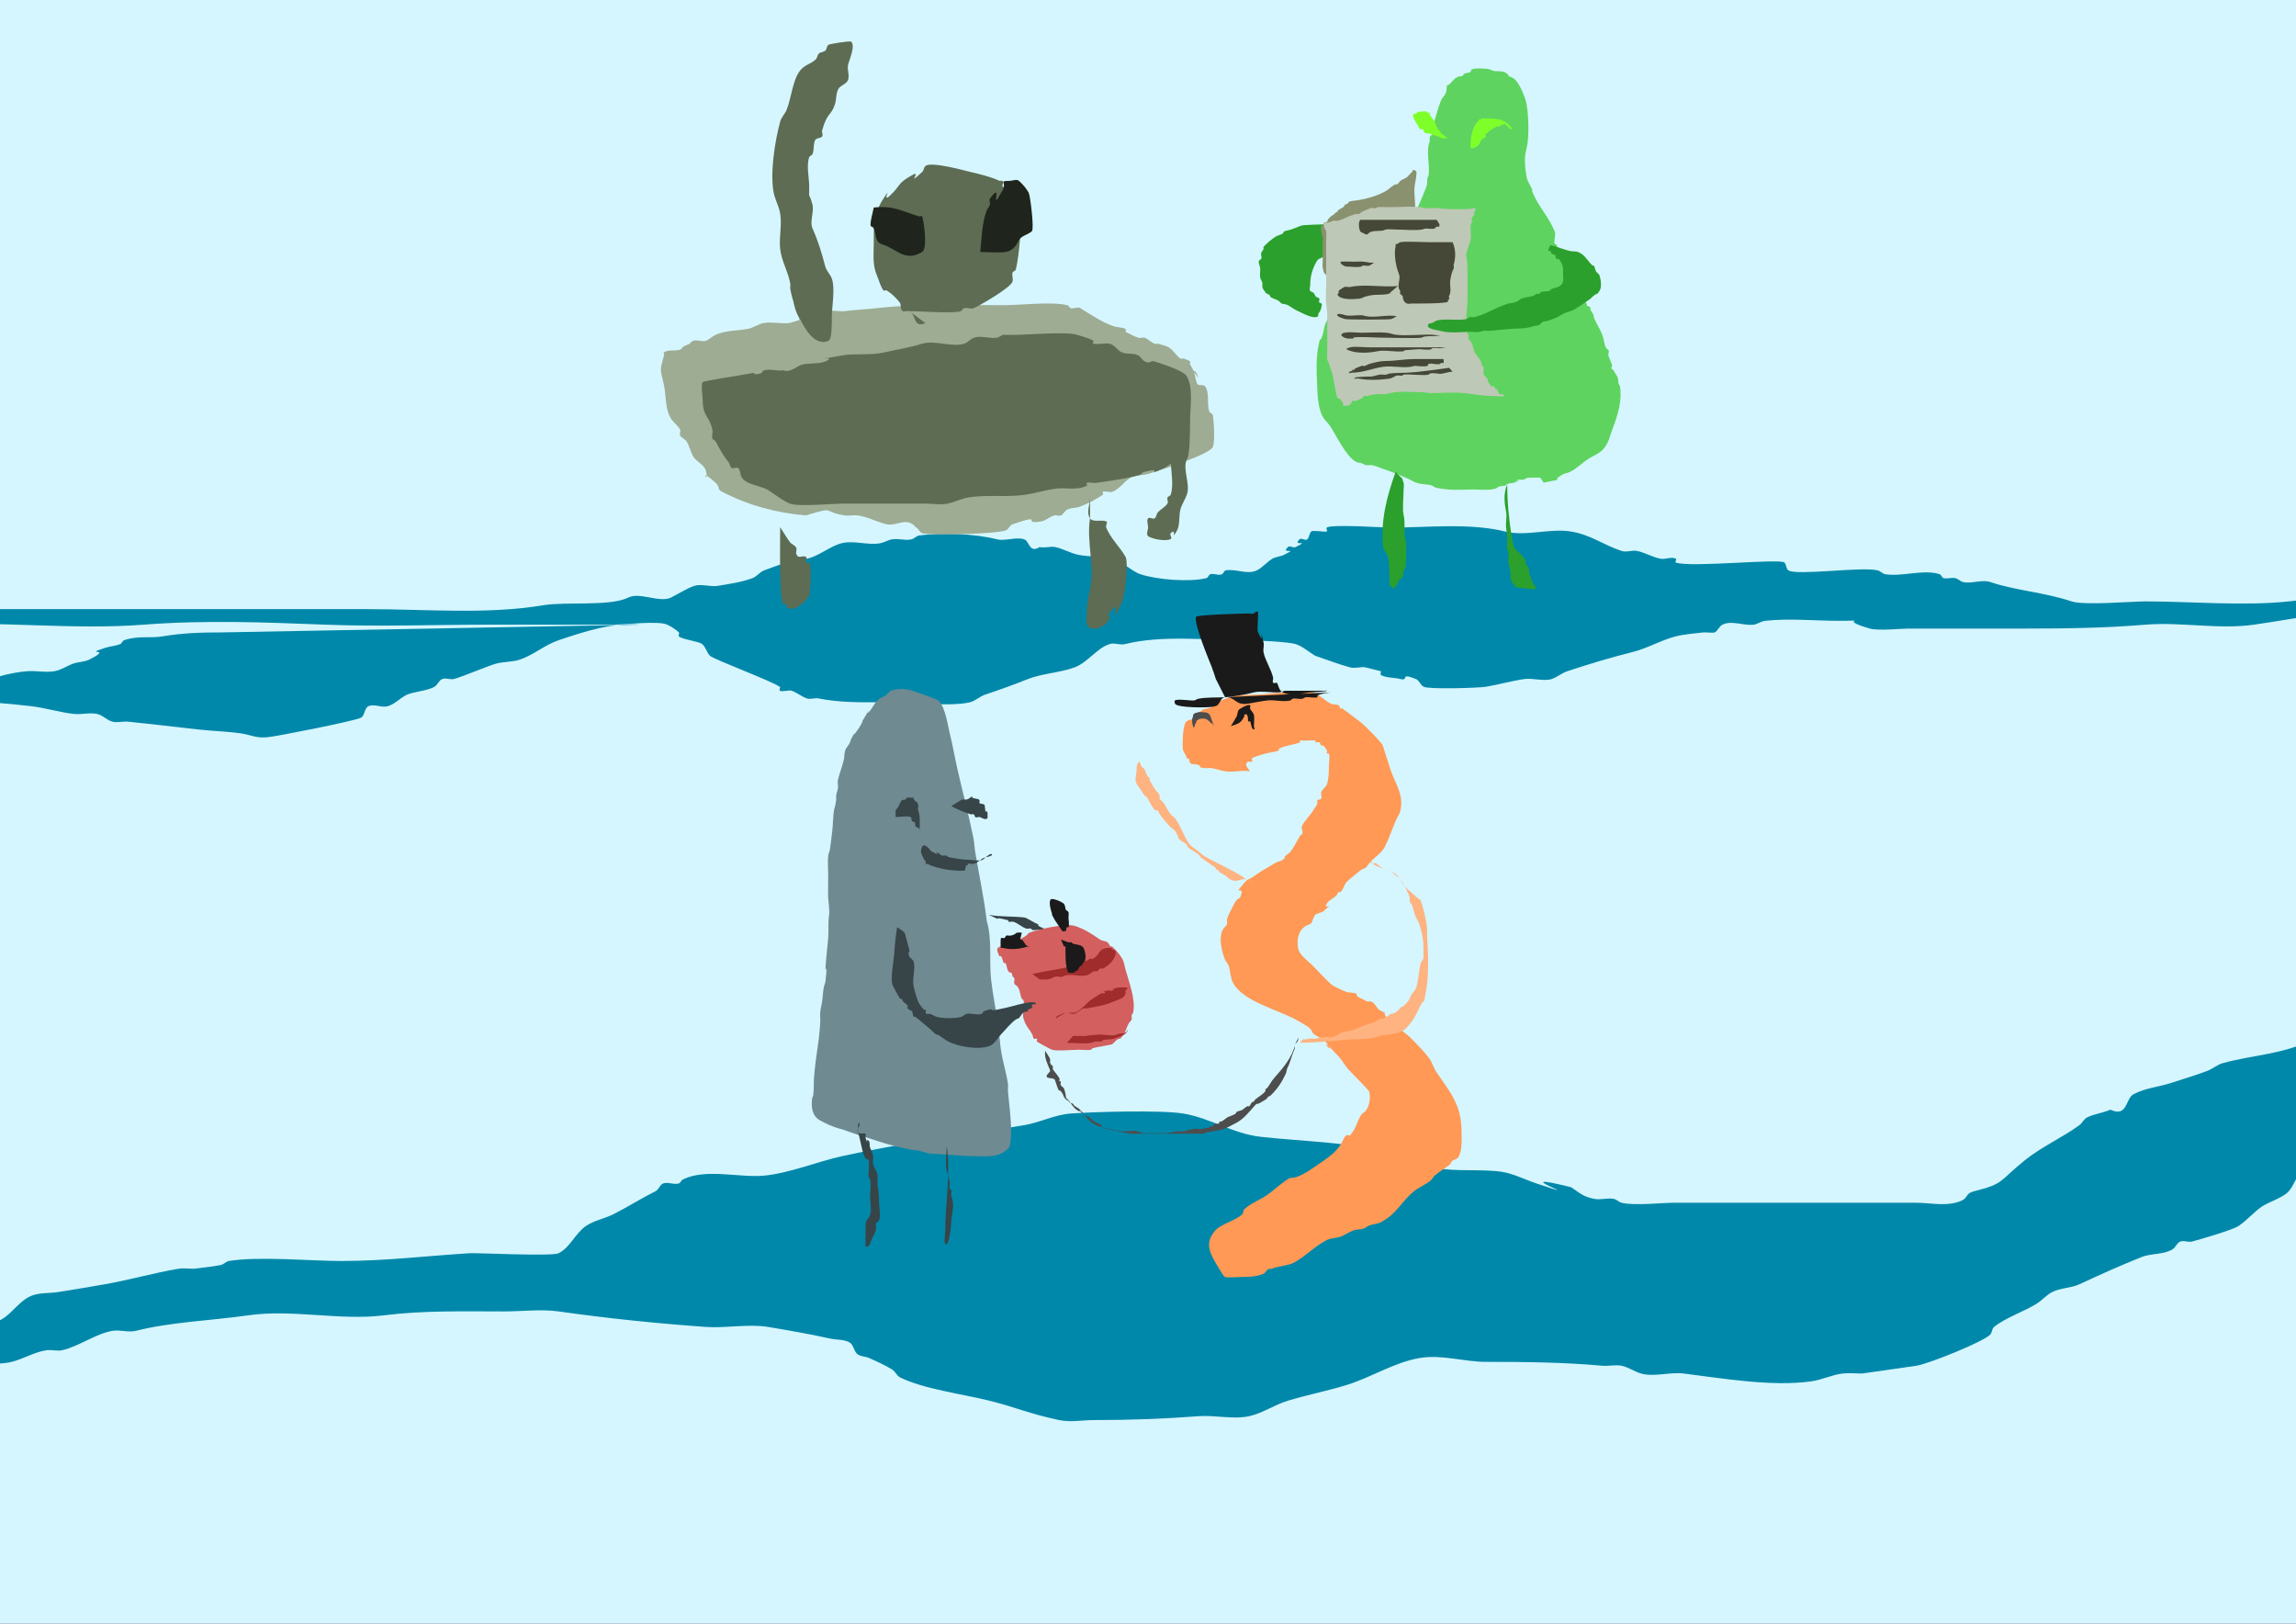 <?xml version="1.0" encoding="UTF-8" standalone="no"?>
<!-- Created with Inkscape (http://www.inkscape.org/) -->

<svg
   width="297mm"
   height="210mm"
   viewBox="0 0 297 210"
   version="1.1"
   id="svg1"
   xml:space="preserve"
   xmlns="http://www.w3.org/2000/svg"
   xmlns:svg="http://www.w3.org/2000/svg"><rect x="0" y="0" width="297" height="210" fill="#333333" stroke="none"/><defs
     id="defs1" /><g
     id="layer1"><path
       style="fill:#ff55dd;fill-opacity:1;stroke:#d35f8d;stroke-width:0.627;stroke-opacity:0"
       d="M 449.629,215.28 427.549,161.083"
       id="path358" /><path
       style="fill:#ffd5f6;fill-opacity:1;stroke:#d35f8d;stroke-width:0.627;stroke-opacity:0"
       d="m 445.614,254.422 16.058,28.604"
       id="path361" /><path
       style="fill:#ffd5f6;fill-opacity:1;stroke:#d35f8d;stroke-width:0.627;stroke-opacity:0"
       d="M 457.156,160.08 439.592,85.811"
       id="path363" /><path
       style="fill:#5fbcd3;fill-opacity:1;stroke:#d35f8d;stroke-width:0.627;stroke-opacity:0"
       d="m 4.516,84.807 c 11.362,1.03 22.717,2.271 34.124,1.004 3.515,-0.391 7.009,-1.211 10.538,-1.505 4.149,-0.346 0.927,0.558 5.52,-0.502 1.98,-0.457 6.023,-1.434 8.029,-2.007 1.374,-0.393 2.636,-1.129 4.015,-1.505 1.614,-0.44 3.354,0.166 5.018,0 1.649,-0.165 3.37,-0.798 5.018,-1.004 3.193,-0.399 6.285,-0.339 9.535,-0.502 12.945,-0.647 -0.825,-0.199 8.029,-1.004 2.38,-0.216 4.233,0.071 6.524,-0.502 1.004,-0.251 0,0.502 1.505,0 0.224,-0.075 0.335,-0.335 0.502,-0.502 1.338,-0.502 2.659,-1.054 4.015,-1.505 2.764,-0.921 5.739,-1.148 8.531,-2.007 1.218,-0.375 2.277,-1.196 3.513,-1.505 2.438,-0.609 9.351,0 12.044,0 1.79,0 5.806,-0.574 7.527,0 0.355,0.118 0.237,0.739 0.502,1.004 0.733,0.733 3.514,0.503 4.516,1.004 3.621,1.811 -0.886,0.248 3.513,2.007 3.463,1.385 7.395,2.602 11.04,3.513 2.8,0.7 6.163,-0.319 9.033,0 3.385,0.376 6.629,0.502 10.036,0.502 3.354,0 1.057,-0.52 2.509,-1.004 0.317,-0.106 0.686,0.106 1.004,0 0.991,-0.33 2.128,-1.979 3.011,-2.509 1.922,-1.153 4.025,-0.56 6.022,-1.004 1.088,-0.544 2.282,-1.259 3.513,-1.505 0.656,-0.131 1.351,0.131 2.007,0 2.833,-0.567 6.096,-0.795 9.033,-0.502 0.526,0.053 0.981,0.436 1.505,0.502 4.735,0.592 8.464,0.862 13.047,2.007 3.113,0.778 6.332,2.153 9.535,2.509 3.178,0.353 6.331,0.511 9.535,1.004 1.363,0.21 2.654,0.777 4.015,1.004 2.384,0.397 5.137,0 7.527,0 11.04,0 22.08,0 33.12,0 4.923,0 10.198,0.607 15.055,0 6.286,-0.786 -4.019,-0.502 5.52,-0.502 3.513,0 7.025,0 10.538,0 0.836,0 1.673,0 2.509,0 0.167,0 0.502,0.167 0.502,0 0,-0.167 -0.335,0 -0.502,0 -0.669,0 -1.338,0 -2.007,0 -1.02,0 -4.197,0.009 -5.018,0.502 -0.609,0.365 -0.828,1.294 -1.505,1.505 -2.889,0.903 -9.593,1.719 -13.047,2.007 -2.01,0.168 -4.484,-0.34 -6.524,0 -1.846,0.308 -3.631,1.317 -5.52,1.505 -0.999,0.1 -2.01,-0.072 -3.011,0 -7.24,0.517 -14.476,1.495 -21.578,2.509 -2.679,0.383 -5.263,0.041 -8.029,0.502 -1.08,0.18 -3.366,0.287 -4.516,0 -0.842,-0.211 -1.659,-0.834 -2.509,-1.004 -1.312,-0.262 -2.685,0.148 -4.015,0 -5.408,-0.601 -10.794,-1.13 -16.058,-2.007 -1.531,-0.255 -3.478,0 -5.018,0 -1.763,0 -3.811,-0.171 -5.52,0 -1.658,0.166 -2.981,1.198 -4.516,1.505 -0.492,0.098 -1.01,-0.083 -1.505,0 -3.422,0.57 -6.668,2.262 -10.036,3.011 -1.316,0.293 -2.698,0.209 -4.015,0.502 -1.589,0.353 -7.268,1.09 -9.033,0.502 -0.793,-0.264 -1.231,-1.195 -2.007,-1.505 -0.311,-0.124 -0.693,0.124 -1.004,0 -0.56,-0.224 -0.966,-0.734 -1.505,-1.004 -1.255,-0.627 -2.258,-0.376 -3.513,-1.004 -0.212,-0.106 -0.272,-0.444 -0.502,-0.502 -1.308,-0.327 -2.735,-0.075 -4.015,-0.502 -1.743,-0.581 -3.701,-1.051 -5.52,-1.505 -1.259,-0.315 -2.741,0.255 -4.015,0 -0.367,-0.073 -0.669,-0.335 -1.004,-0.502 -0.669,-0.167 -1.327,-0.388 -2.007,-0.502 -0.495,-0.083 -1.151,0.355 -1.505,0 -0.118,-0.118 0.165,-0.474 0,-0.502 -0.99,-0.165 -2.012,0.1 -3.011,0 -4.833,-0.483 -9.7,-1.468 -14.553,-2.007 -1.537,-0.171 -4.659,-0.316 -6.022,0.502 -0.406,0.243 -0.58,0.792 -1.004,1.004 -0.299,0.15 -0.672,-0.047 -1.004,0 -1.365,0.195 -2.644,0.851 -4.015,1.004 -2.313,0.257 -8.544,0.416 -11.04,0 -0.369,-0.061 -0.641,-0.411 -1.004,-0.502 -4.015,-1.004 4.015,2.007 -3.011,0 -0.58,-0.166 -0.926,-0.838 -1.505,-1.004 -0.643,-0.184 -1.345,0.095 -2.007,0 -0.524,-0.075 -0.987,-0.398 -1.505,-0.502 -2.559,-0.512 -5.595,0.715 -8.029,-0.502 -1.196,-0.598 -2.214,-1.574 -3.513,-2.007 -2.313,-0.771 -4.97,0.63 -7.025,1.004 -1.49,0.271 -3.026,0.231 -4.516,0.502 -1.307,0.238 -2.706,1.287 -4.015,1.505 -0.66,0.11 -1.338,0 -2.007,0 -0.669,0.167 -1.331,0.367 -2.007,0.502 -1.886,0.377 -4.679,0 -6.524,0 -3.68,0 -7.36,0 -11.04,0 -1.525,0 -3.964,-0.311 -5.52,0 -2.029,0.406 -3.974,1.213 -6.022,1.505 -2.128,0.304 -4.396,0.198 -6.524,0.502 -1.366,0.195 -2.649,0.809 -4.015,1.004 -1.799,0.257 -3.713,-0.181 -5.52,0 -1.012,0.101 -2,0.389 -3.011,0.502 -3.47,0.386 -7.065,-0.347 -10.538,0 -0.372,0.037 -0.637,0.428 -1.004,0.502 -1.322,0.264 -2.684,0.28 -4.015,0.502 -1.592,0.265 -6.869,0.196 -7.025,0 -0.533,-0.666 0.343,-2.388 -0.502,-2.509 -1.194,-0.171 -1.881,1.584 -3.011,2.007 -0.819,0.307 -4.025,-2.509 -5.018,-2.509"
       id="path364" /><rect
       style="fill:#d5f6ff;fill-opacity:1;stroke:#d35f8d;stroke-width:0.627;stroke-opacity:0"
       id="rect363"
       width="433.069"
       height="291.556"
       x="-65.738"
       y="-38.64" /><path
       style="fill:#0088aa;fill-opacity:1;stroke:#d35f8d;stroke-width:0.627;stroke-opacity:0"
       d="m -16.56,178.145 c 3.672,-0.238 5.522,-3.664 8.531,-5.018 2.075,-0.934 4.389,-1.221 6.524,-2.007 2.531,-0.026 3.507,-2.674 5.52,-3.513 1.092,-0.455 2.344,-0.317 3.513,-0.502 2.01,-0.317 4.017,-0.655 6.022,-1.004 3.2,-0.556 6.331,-1.473 9.535,-2.007 0.66,-0.11 1.338,0 2.007,0 1.171,-0.167 2.358,-0.245 3.513,-0.502 0.365,-0.081 0.635,-0.44 1.004,-0.502 3.822,-0.637 10.636,0 14.553,0 5.625,0 10.979,-0.655 16.56,-1.004 1.012,-0.063 10.683,0.429 11.542,0 1.481,-0.741 2.151,-2.57 3.513,-3.513 1.047,-0.725 2.373,-0.936 3.513,-1.505 1.886,-0.943 3.656,-2.079 5.52,-3.011 0.423,-0.212 0.555,-0.854 1.004,-1.004 0.635,-0.212 1.373,0.212 2.007,0 0.224,-0.075 0.29,-0.396 0.502,-0.502 2.963,-1.481 7.396,-0.188 10.538,-0.502 3.327,-0.333 6.767,-1.783 10.036,-2.509 7.753,-1.723 15.763,-2.711 23.585,-4.015 2.116,-0.353 3.857,-1.339 6.022,-1.505 2.901,-0.223 11.71,-0.474 14.553,0 3.567,0.595 6.412,2.608 10.036,3.011 5.483,0.609 11.172,0.66 16.56,2.007 3.568,0.892 -0.669,0.669 6.022,2.007 2.592,0.518 5.897,0.126 8.531,0.502 1.502,0.215 3.046,1.015 4.516,1.505 7.913,2.638 -4.861,-1.842 4.516,0.502 1.269,0.846 1.527,1.209 3.011,1.505 0.804,0.161 1.705,-0.161 2.509,0 0.367,0.073 0.641,0.411 1.004,0.502 1.601,0.4 5.37,0 6.524,0 5.185,0 10.371,0 15.556,0 5.353,0 10.705,0 16.058,0 1.673,0 3.395,0.406 5.018,0 2.053,-0.513 0.969,-1.12 2.509,-1.505 3.897,-0.974 3.155,-1.319 6.524,-4.015 2.174,-1.739 4.774,-2.879 7.025,-4.516 0.383,-0.278 0.58,-0.792 1.004,-1.004 0.946,-0.473 2.048,-0.566 3.011,-1.004 2.248,1.061 1.932,-1.468 3.011,-2.007 1.76,-0.88 3.146,-0.881 5.018,-1.505 1.505,-0.502 3.035,-0.936 4.516,-1.505 0.698,-0.269 1.286,-0.807 2.007,-1.004 3.939,-1.074 7.75,-1.115 11.542,-3.011 2.209,-1.105 1.012,-1.145 3.513,-2.509 1.118,-0.61 2.389,-0.906 3.513,-1.505 1.392,-0.743 2.603,-1.803 4.015,-2.509 2.18,-1.09 4.834,-1.413 7.025,-2.509 3.284,-1.642 6.128,-4.06 9.535,-5.52 3.512,-1.505 8.439,-1.677 12.044,-2.509 1.862,-0.43 0.189,-0.596 2.007,-1.505 0.299,-0.15 0.704,0.15 1.004,0 0.423,-0.212 0.669,-0.669 1.004,-1.004 0.836,-0.167 1.725,-0.166 2.509,-0.502 0.435,-0.186 0.58,-0.792 1.004,-1.004 4.413,-2.207 -0.432,1.459 4.015,-1.505 0.394,-0.262 0.58,-0.792 1.004,-1.004 0.299,-0.15 0.669,0 1.004,0 0.167,0 -0.352,-0.075 -0.502,0 -0.602,0.301 -0.903,1.204 -1.505,1.505 -0.946,0.473 -2.039,0.587 -3.011,1.004 -1.437,0.616 -2.828,1.994 -4.015,3.011 -3.275,2.807 -7.065,5.001 -10.538,7.527 -4.018,2.922 -7.316,6.778 -11.04,10.036 -0.806,0.705 -1.703,1.302 -2.509,2.007 -0.534,0.467 -0.871,1.188 -1.505,1.505 -0.763,0.381 -1.733,0.149 -2.509,0.502 -1.859,0.845 -3.152,2.683 -5.018,3.513 -0.779,0.346 -1.786,0.05 -2.509,0.502 -0.709,0.443 -0.87,1.463 -1.505,2.007 -0.568,0.487 -1.428,0.53 -2.007,1.004 -1.702,1.393 -5.009,4.505 -6.524,6.524 -0.585,0.78 -0.871,1.769 -1.505,2.509 -0.728,0.849 -2.702,1.44 -3.513,2.007 -1.07,0.749 -1.924,1.784 -3.011,2.509 -0.77,0.513 -5.23,1.809 -6.022,2.007 -0.487,0.122 -1.04,-0.186 -1.505,0 -0.439,0.176 -0.598,0.76 -1.004,1.004 -1.209,0.725 -2.709,0.481 -4.015,1.004 -2.831,1.132 -5.087,2.155 -8.029,3.513 -1.106,0.51 -2.424,0.459 -3.513,1.004 -0.748,0.374 -1.298,1.062 -2.007,1.505 -1.671,1.044 -3.986,1.784 -5.52,3.011 -0.292,0.234 -0.237,0.739 -0.502,1.004 -0.924,0.924 -7.839,3.732 -9.535,4.015 -2.342,0.335 -4.684,0.669 -7.025,1.004 -0.836,0 -1.678,-0.092 -2.509,0 -1.371,0.152 -2.649,0.809 -4.015,1.004 -5.124,0.732 -11.446,-0.364 -16.56,-1.004 -1.77,-0.221 -3.823,0.485 -5.52,0 -0.866,-0.247 -1.626,-0.827 -2.509,-1.004 -0.82,-0.164 -1.676,0.076 -2.509,0 -5.027,-0.457 -9.985,-0.502 -15.055,-0.502 -2.809,0 -5.684,-0.976 -8.531,-0.502 -3.342,0.557 -6.308,2.531 -9.535,3.513 -2.484,0.756 -5.04,1.261 -7.527,2.007 -1.726,0.518 -3.26,1.616 -5.018,2.007 -1.991,0.442 -4.496,-0.156 -6.524,0 -4.55,0.35 -8.974,0.502 -13.549,0.502 -1.505,0 -3.044,0.315 -4.516,0 -4.113,-0.881 -5.335,-1.585 -9.033,-2.509 -3.304,-0.826 -8.537,-1.509 -11.542,-3.011 -0.423,-0.212 -0.602,-0.753 -1.004,-1.004 -0.952,-0.595 -1.986,-1.05 -3.011,-1.505 -0.483,-0.215 -1.092,-0.171 -1.505,-0.502 -0.471,-0.377 -0.48,-1.206 -1.004,-1.505 -0.741,-0.423 -1.676,-0.317 -2.509,-0.502 -2.657,-0.59 -5.35,-1.059 -8.029,-1.505 -2.523,-0.421 -5.489,0.181 -8.029,0 -6.393,-0.457 -12.782,-1.109 -19.069,-2.007 -2.238,-0.32 -4.761,0 -7.025,0 -5.226,0 -10.395,-0.143 -15.556,0.502 -5.755,0.719 -11.824,-0.82 -17.564,0 -4.852,0.693 -9.902,0.845 -14.553,2.007 -0.974,0.243 -2.021,-0.165 -3.011,0 -2.167,0.361 -4.369,2.03 -6.524,2.509 -0.653,0.145 -1.345,-0.095 -2.007,0 -1.571,0.224 -2.977,1.121 -4.516,1.505 -1.255,0.314 -2.776,0.192 -4.015,0.502 -0.229,0.057 -0.284,0.409 -0.502,0.502 -1.369,0.587 -3.932,1.61 -5.52,2.007 -0.974,0.243 -2.027,-0.197 -3.011,0 -0.314,0.063 -1.732,0.891 -2.509,0.502 -0.872,-0.436 -1.534,-1.505 -2.509,-1.505 -1.122,0 -1.98,1.063 -3.011,1.505 -0.864,0.37 -2.582,0 -3.513,0"
       id="path367" /><path
       style="fill:#0088aa;fill-opacity:1;stroke:#d35f8d;stroke-width:0.627;stroke-opacity:0"
       d="m -14.051,81.294 c 0.836,0 1.677,0.083 2.509,0 0.849,-0.085 1.657,-0.457 2.509,-0.502 9.152,-0.482 18.461,0.703 27.6,0 7.998,-0.615 15.518,-0.31 23.585,0 7.003,0.269 14.067,0 21.076,0 5.353,0 10.705,0 16.058,0 1.397,0 5.949,-0.538 7.025,0 0.539,0.27 1.079,0.577 1.505,1.004 0.118,0.118 -0.118,0.384 0,0.502 0.421,0.421 2.52,0.611 3.011,1.004 0.471,0.377 0.577,1.079 1.004,1.505 0.475,0.475 7.769,3.172 9.033,4.015 0.139,0.093 -0.118,0.384 0,0.502 0.202,0.202 1.222,-0.095 1.505,0 0.71,0.237 1.298,0.767 2.007,1.004 0.476,0.159 1.013,-0.098 1.505,0 2.699,0.54 5.226,0.502 8.029,0.502 2.673,0 9.14,0.601 11.542,0 0.726,-0.181 1.298,-0.767 2.007,-1.004 1.949,-0.65 3.611,-1.244 5.52,-2.007 1.741,-0.696 4.225,-0.832 6.022,-1.505 1.725,-0.647 2.823,-2.446 4.516,-3.011 0.635,-0.212 1.358,0.162 2.007,0 4.802,-1.201 10.524,-0.502 15.556,-0.502 1.349,0 5.66,0.214 6.524,0.502 0.925,0.308 1.673,1.004 2.509,1.505 1.505,0.502 2.985,1.088 4.516,1.505 0.646,0.176 1.347,-0.11 2.007,0 0.669,0.167 1.338,0.335 2.007,0.502 0,0.167 -0.15,0.427 0,0.502 0.763,0.381 1.682,0.295 2.509,0.502 1.19,0.297 -0.223,-0.892 2.007,0 0.439,0.176 0.58,0.792 1.004,1.004 0.697,0.349 7.128,0.15 8.029,0 1.697,-0.283 3.316,-0.76 5.018,-1.004 0.981,-0.14 2.555,0.319 3.513,0 0.71,-0.237 1.298,-0.767 2.007,-1.004 2.763,-0.921 5.747,-1.813 8.531,-2.509 1.834,-0.458 3.681,-1.547 5.52,-2.007 1.147,-0.287 2.339,-0.355 3.513,-0.502 0.335,-0.042 1.338,0.084 1.505,0 0.423,-0.212 0.58,-0.792 1.004,-1.004 1.197,-0.598 2.685,0.148 4.015,0 0.526,-0.058 0.98,-0.443 1.505,-0.502 3.077,-0.342 6.439,0 9.535,0 4.503,0 -0.545,-0.299 4.015,1.004 1.086,0.31 4.091,0 5.018,0 5.018,0 10.036,0 15.055,0 5.228,0 10.352,-0.068 15.556,-0.502 4.596,-0.383 9.484,0.652 14.051,0 3.307,-0.472 6.626,-1.104 10.036,-1.505 2.615,-0.308 5.447,-0.071 8.029,-0.502 1.513,-0.252 3.022,-0.79 4.516,-1.004 2.744,-0.392 5.841,0.096 8.531,-0.502 0.879,-0.195 1.626,-0.827 2.509,-1.004 1.687,-0.337 3.776,-0.284 5.52,-0.502 3.051,-0.381 6.026,-0.502 9.033,-1.004 0.66,-0.11 2.676,0 2.007,0 -1.92,0 -5.546,-0.721 -7.527,-1.004 -4.345,-0.621 -10.718,-0.118 -15.055,0.502 -0.524,0.075 -0.981,0.436 -1.505,0.502 -2.794,0.349 -5.726,0.101 -8.531,0.502 -2.048,0.293 -4.006,1.04 -6.022,1.505 -2.265,0.523 -4.722,0.748 -7.025,1.004 -5.627,0.625 -12.995,0 -18.567,0 -1.699,0 -7.908,0.542 -9.535,0 -3.611,-1.204 -7.104,-1.364 -10.538,-2.509 -1.062,-0.354 -2.42,0.273 -3.513,0 -0.363,-0.091 -0.637,-0.428 -1.004,-0.502 -0.492,-0.098 -1.019,0.122 -1.505,0 -0.229,-0.057 -0.277,-0.427 -0.502,-0.502 -2.034,-0.678 -4.915,0.352 -7.025,0 -0.369,-0.061 -0.641,-0.411 -1.004,-0.502 -2.017,-0.504 -10.468,0.716 -11.542,0 -0.311,-0.207 -0.237,-0.739 -0.502,-1.004 -0.568,-0.568 -12.018,0.678 -14.051,0 -0.159,-0.053 0.15,-0.427 0,-0.502 -0.598,-0.299 -1.351,0.131 -2.007,0 -1.046,-0.209 -2.012,-0.804 -3.011,-1.004 -0.656,-0.131 -1.373,0.212 -2.007,0 -2.449,-0.816 -3.934,-2.077 -6.524,-2.509 -2.72,-0.453 -5.863,0.667 -8.531,0 -4.619,-1.155 -10.223,-0.502 -15.055,-0.502 -0.311,0 -7.551,-0.479 -8.029,0 -0.118,0.118 0.15,0.427 0,0.502 -0.184,0.092 -1.796,-0.211 -2.007,0 -0.264,0.264 -0.237,0.739 -0.502,1.004 -0.237,0.237 -0.767,-0.237 -1.004,0 -1.038,1.038 1.587,-0.041 -0.502,1.004 -0.299,0.15 -0.767,-0.237 -1.004,0 -1.038,1.038 1.587,-0.041 -0.502,1.004 -0.406,0.203 -1.124,0.273 -1.505,0.502 -0.717,0.43 -1.259,1.131 -2.007,1.505 -1.197,0.598 -2.695,-0.22 -4.015,0 -0.233,0.039 -0.29,0.396 -0.502,0.502 -0.449,0.224 -1.029,-0.159 -1.505,0 -0.224,0.075 -0.272,0.444 -0.502,0.502 -2.208,0.552 -6.414,0.204 -8.531,-0.502 -1.201,-0.4 -2.455,-1.743 -3.513,-2.007 -1.425,-0.356 -3.078,-0.214 -4.516,-0.502 -1.037,-0.207 -1.974,-0.796 -3.011,-1.004 -0.64,-0.128 -1.376,0.158 -2.007,0 -1.358,0.853 -1.298,-0.767 -2.007,-1.004 -1.047,-0.349 -2.441,0.268 -3.513,0 -2.944,-0.736 -6.999,-0.881 -10.036,-0.502 -0.371,0.046 -0.641,0.411 -1.004,0.502 -0.811,0.203 -1.684,-0.137 -2.509,0 -0.522,0.087 -0.987,0.398 -1.505,0.502 -1.596,0.319 -3.442,-0.394 -5.018,0 -1.534,0.383 -2.973,1.699 -4.516,2.007 -0.656,0.131 -1.451,-0.371 -2.007,0 -4.433,2.955 4.555,-1.52 -3.513,1.505 -0.565,0.212 -0.941,0.792 -1.505,1.004 -1.444,0.541 -2.995,0.75 -4.516,1.004 -0.915,0.153 -2.135,-0.292 -3.011,0 -1.005,0.335 -1.951,0.975 -3.011,1.505 -1.472,0.736 -4.048,-0.736 -5.52,0 -2.378,1.189 -8.036,0.503 -11.04,1.004 -7.309,1.218 -15.176,0.502 -22.582,0.502 -13.215,0 -26.429,0 -39.644,0 -4.182,0 -8.364,0 -12.545,0 -1.928,0 -4.117,-0.317 -6.022,0 -0.68,0.113 -1.327,0.388 -2.007,0.502 -0.495,0.083 -1.384,-0.487 -1.505,0 -0.726,2.904 1.764,2.301 -3.011,1.505"
       id="path365" /><g
       id="layer1-3"
       transform="matrix(0.832,0,0,0.763,72.527,-16.428)"><g
         id="layer1-6"
         transform="matrix(-0.499,0,0,0.465,189.13,17.214)"><path
           style="fill:#5fd35f;fill-opacity:1;stroke:#d35f8d;stroke-width:0.627;stroke-opacity:0"
           d="m 72.742,185.226 c -9.929,-2.482 -0.789,0.717 -5.677,-2.839 -0.729,-0.53 -1.693,-0.633 -2.484,-1.065 -2.269,-1.237 -3.925,-3.493 -6.032,-4.968 -1.478,-1.034 -3.076,-1.715 -4.258,-3.194 C 52.365,170.755 52.041,167.833 51.097,165 c -1.54,-4.621 -2.838,-9.944 -2.129,-14.903 0.037,-0.262 0.271,-0.459 0.355,-0.71 0.247,-0.74 0.108,-1.744 0.355,-2.484 0.342,-1.025 1.006,-1.875 1.419,-2.839 1.098,-0.442 0.182,-1.197 0.355,-1.774 0.322,-1.075 0.742,-2.119 1.065,-3.194 0.204,-0.68 -0.195,-1.447 0,-2.129 0.092,-0.322 0.56,-0.41 0.71,-0.71 0.654,-1.309 0.68,-2.847 1.065,-4.258 0.669,-2.451 2.042,-4.706 2.839,-7.097 0.075,-0.224 0,-0.473 0,-0.71 0.355,-0.71 0.786,-1.386 1.065,-2.129 0.083,-0.221 -0.142,-0.52 0,-0.71 0.256,-0.341 0.763,-0.408 1.065,-0.71 0.084,-0.084 -0.042,-0.244 0,-0.355 0.316,-0.843 0.757,-1.637 1.065,-2.484 0.301,-0.829 0.398,-2.465 0.71,-3.194 0.272,-0.634 0.846,-1.12 1.065,-1.774 0.15,-0.449 -0.078,-0.953 0,-1.419 0.123,-0.738 0.375,-1.46 0.71,-2.129 0.053,-0.106 0.326,0.115 0.355,0 0.115,-0.459 -0.078,-0.953 0,-1.419 0.016,-0.096 3.462,-6.243 3.548,-6.387 0.427,-0.712 1.347,-1.417 1.774,-2.129 0.192,-0.321 0.147,-0.753 0.355,-1.065 0.066,-0.098 0.271,0.084 0.355,0 0.541,-0.541 -0.256,-3.44 0,-4.258 1.654,-5.292 5.354,-9.676 7.097,-14.903 0.075,-0.224 -0.075,-0.485 0,-0.71 0.521,-1.563 1.541,-2.982 1.774,-4.613 0.38,-2.662 0.742,-5.805 0.355,-8.516 -0.208,-1.453 -0.576,-2.785 -0.71,-4.258 -0.372,-4.095 -0.226,-9.773 0.355,-13.839 0.303,-2.122 2.208,-7.743 3.903,-9.226 0.519,-0.454 1.236,-0.634 1.774,-1.065 0.092,-0.074 0,-0.237 0,-0.355 0.473,-0.355 0.854,-0.891 1.419,-1.065 1.024,-0.315 2.14,-0.163 3.194,-0.355 0.26,-0.047 0.473,-0.237 0.71,-0.355 0.355,-0.118 0.696,-0.293 1.065,-0.355 0.999,-0.166 3.693,-0.307 4.613,0 0.237,0.118 0.473,0.237 0.71,0.355 0,0.237 -0.197,0.578 0,0.71 0.622,0.415 1.48,0.339 2.129,0.71 0.23,0.131 0.128,0.574 0.355,0.71 0.418,0.251 0.967,0.174 1.419,0.355 1.227,0.491 1.978,1.978 2.839,2.839 0.187,0.187 0.523,0.168 0.71,0.355 0.084,0.084 -0.015,0.237 0,0.355 0.104,0.83 0.073,1.696 0.355,2.484 0.321,0.898 1.108,1.582 1.419,2.484 0.879,2.55 1.475,5.19 2.129,7.806 0.377,1.509 0.263,3.123 0.71,4.613 0.123,0.408 0.593,0.654 0.71,1.065 0.13,0.455 -0.059,0.95 0,1.419 0.06,0.484 0.275,0.938 0.355,1.419 0.595,3.568 -0.4,7.399 0,11 0.041,0.372 0.293,0.696 0.355,1.065 0.207,1.244 -0.076,1.901 0.355,3.194 1.399,4.197 2.706,8.219 4.968,12.065 2.161,3.674 5.307,6.527 7.806,9.935 2.405,3.28 4.617,6.712 7.097,9.935 0.563,0.732 1.253,1.367 1.774,2.129 1.501,2.194 2.814,4.51 4.258,6.742 1.902,2.939 4.67,6.154 5.677,9.581 0.34,1.157 0.399,2.383 0.71,3.548 1.081,4.053 0.541,-0.947 1.419,4.613 0.64,4.055 0.519,8.666 0.355,12.774 -0.15,3.762 -0.12,9.685 -2.129,13.129 -0.513,0.879 -1.228,1.625 -1.774,2.484 -1.59,2.498 -5.147,11.799 -8.516,13.484 -0.436,0.218 -0.963,0.184 -1.419,0.355 -0.495,0.186 -0.903,0.595 -1.419,0.71 -0.577,0.128 -1.189,-0.084 -1.774,0 -1,0.143 -1.9,0.689 -2.839,1.065 -2.817,1.127 -5.842,2.444 -8.516,3.903 -1.421,0.775 -1.964,1.378 -3.548,1.774 -0.921,0.23 -2.865,0.265 -3.903,0.71 -0.392,0.168 -0.656,0.587 -1.065,0.71 -1.267,0.38 -2.589,0.564 -3.903,0.71 -2.518,0.28 -5.275,0 -7.806,0 -2.192,0 -5.002,0.431 -7.097,-0.355 -0.399,-0.15 -0.665,-0.56 -1.065,-0.71 -0.565,-0.212 -1.209,-0.143 -1.774,-0.355 -0.399,-0.15 -0.665,-0.56 -1.065,-0.71 -0.565,-0.212 -1.22,-0.117 -1.774,-0.355 -4.044,-1.733 2.077,0.101 -1.419,-1.065 -0.449,-0.15 -0.955,0.093 -1.419,0 -0.53,-0.106 -0.988,-0.602 -1.419,-0.71 -0.316,-0.079 -3.789,-0.142 -3.903,0 -0.431,0.539 -0.71,1.183 -1.065,1.774 z"
           id="path232" /><path
           style="fill:#2ca02c;fill-opacity:1;stroke:#d35f8d;stroke-width:0.627;stroke-opacity:0"
           d="m 114.613,91.903 c 5.791,-0.603 11.576,-0.71 17.387,-0.71 4.217,0 8.559,-0.281 12.774,0 4.819,0.321 2.353,0.019 6.742,1.774 0.695,0.278 1.48,0.339 2.129,0.71 0.23,0.131 0.14,0.556 0.355,0.71 0.646,0.461 1.449,0.656 2.129,1.065 0.783,0.47 3.47,3.037 3.903,3.903 0.106,0.212 -0.075,0.485 0,0.71 0.167,0.502 0.564,0.911 0.71,1.419 0.195,0.682 -0.264,1.47 0,2.129 0.124,0.311 0.585,0.399 0.71,0.71 0.265,0.662 -0.278,1.944 -0.355,2.484 -0.149,1.041 0.13,2.151 0,3.194 0.059,0.902 -0.588,1.631 -0.71,2.484 -0.067,0.468 0.067,0.951 0,1.419 -0.12,0.841 -0.74,1.481 -1.065,2.129 -0.272,0.543 -0.632,0.277 -1.065,0.71 -0.575,0.575 -0.076,0.702 -0.71,1.065 -0.689,0.394 -1.469,0.624 -2.129,1.065 -0.418,0.278 -0.629,0.816 -1.065,1.065 -0.423,0.242 -0.967,0.174 -1.419,0.355 -1.068,0.427 -2.069,1.567 -3.194,2.129 -1.233,0.616 -5.343,3.528 -6.742,2.129 -0.167,-0.167 0.075,-0.485 0,-0.71 -0.167,-0.502 -0.524,-0.924 -0.71,-1.419 -0.02,-0.053 -0.625,-2.079 -0.355,-2.484 0.147,-0.22 0.563,-0.135 0.71,-0.355 0.262,-0.394 -0.15,-0.971 0,-1.419 0.136,-0.408 0.847,-0.492 1.065,-0.71 0.223,-0.223 0.435,-1.145 0.71,-1.419 0.302,-0.302 0.845,-0.344 1.065,-0.71 0.365,-0.609 0,-1.419 0,-2.129 0,-3.31 -0.688,-5.988 -2.129,-8.871 -0.455,-0.91 -1.764,-1.055 -2.484,-1.774 -0.167,-0.167 0.185,-0.562 0,-0.71 -0.986,-0.789 -4.112,-1.444 -4.968,-2.129 -0.333,-0.266 -0.368,-0.809 -0.71,-1.065 -0.189,-0.142 -0.49,0.088 -0.71,0 -0.809,-0.324 -1.27,-0.893 -2.129,-1.065 -0.348,-0.07 -0.72,0.086 -1.065,0 -0.753,-0.188 -1.737,-1.12 -2.484,-1.419 -0.74,-0.296 -2.482,-0.472 -3.194,-0.71 -0.159,-0.053 -0.193,-0.314 -0.355,-0.355 -1.262,-0.315 -0.683,0.105 -1.419,0 -1.413,-0.202 -2.607,-0.386 -3.903,-0.71 -0.459,-0.115 -1.026,0.262 -1.419,0 -0.22,-0.147 -0.168,-0.523 -0.355,-0.71 -0.257,-0.257 -1.798,-0.134 -2.129,-0.355 -0.557,-0.371 -0.946,-0.946 -1.419,-1.419 z"
           id="path234" /><path
           style="fill:#8a916f;fill-opacity:1;stroke:#d35f8d;stroke-width:0.627;stroke-opacity:0"
           d="m 114.258,100.419 c -0.118,-1.183 -0.242,-2.365 -0.355,-3.548 -0.35,-3.671 -0.783,-7.335 -1.065,-11 -0.239,-3.108 0.513,-6.503 0,-9.581 -0.089,-0.535 -0.729,-4.239 -0.355,-4.613 0.264,-0.264 0.8,-0.619 1.065,-0.355 0.084,0.084 -0.066,0.256 0,0.355 0.419,0.629 0.993,1.134 1.419,1.774 0.564,0.847 1.718,1.104 2.484,1.774 0.321,0.281 0.377,0.798 0.71,1.065 0.292,0.234 0.744,0.162 1.065,0.355 0.935,0.561 1.597,1.495 2.484,2.129 2.512,1.794 6.241,3.051 9.226,3.548 0.79,0.132 1.309,0.15 2.129,0.355 0.399,0.1 0.692,0.878 1.065,1.065 0.106,0.053 0.271,-0.084 0.355,0 0.302,0.302 0.408,0.763 0.71,1.065 0.492,0.492 1.418,0.708 1.774,1.419 0.053,0.106 -0.084,0.271 0,0.355 0.084,0.084 0.271,-0.084 0.355,0 2.366,2.366 -1.774,-0.828 1.065,1.065 0.664,0.443 1.515,1.352 1.774,2.129 0.037,0.112 -0.084,0.271 0,0.355 0.065,0.065 0.999,0.289 1.065,0.355 0.118,0.118 0.237,0.946 0.355,1.065 0.084,0.084 0.271,-0.084 0.355,0 0.539,0.539 -0.198,3.787 -0.355,4.258 -0.15,0.449 0,0.946 0,1.419 0,2.484 0,4.968 0,7.452 0,0.666 0.16,1.49 0,2.129 -0.146,0.585 -0.131,1.214 -0.355,1.774 -0.158,0.396 -0.575,0.66 -0.71,1.065 -0.567,1.701 0.202,3.857 0,5.677 -0.37,3.328 -0.637,6.452 -1.419,9.581 -0.293,1.172 -0.092,2.722 -0.355,3.903 -0.057,0.258 -0.311,0.449 -0.355,0.71 -0.156,0.933 0.134,1.902 0,2.839 -0.121,0.844 -0.576,1.68 -0.71,2.484 -0.078,0.467 0.115,0.96 0,1.419 -0.029,0.115 -0.302,-0.106 -0.355,0 -0.423,0.846 0.134,1.902 0,2.839 -0.148,1.038 -0.851,2.128 -1.065,3.194 -0.037,0.187 0.17,1.604 0,1.774 -0.689,0.689 -1.683,-0.927 -1.774,-1.065 -0.237,-0.355 -0.519,-0.683 -0.71,-1.065 -0.053,-0.106 0,-0.237 0,-0.355 -0.118,-0.473 -0.071,-1.023 -0.355,-1.419 -0.344,-0.481 -1.001,-0.646 -1.419,-1.065 -0.374,-0.374 -0.336,-1.045 -0.71,-1.419 -0.302,-0.302 -0.71,-0.473 -1.065,-0.71 -0.591,-0.71 -1.197,-1.408 -1.774,-2.129 -1.703,-2.129 -2.404,-4.326 -3.548,-6.742 -0.628,-1.326 -2.063,-3.771 -2.839,-5.323 -0.582,-1.164 -1.634,-1.956 -2.129,-3.194 -0.542,-1.356 -1.16,-2.833 -1.419,-4.258 -0.085,-0.465 0.124,-0.963 0,-1.419 -0.533,-1.953 -1.687,-3.335 -2.129,-5.323 -0.779,-3.505 1.393,2.406 -0.355,-2.839 -0.053,-0.159 -0.302,-0.196 -0.355,-0.355 -0.191,-0.572 -0.164,-1.202 -0.355,-1.774 -0.053,-0.159 -0.237,-0.237 -0.355,-0.355 -0.118,-0.355 -0.264,-0.702 -0.355,-1.065 -0.355,-1.419 -0.747,-2.83 -1.065,-4.258 -0.051,-0.231 0.106,-0.498 0,-0.71 -0.053,-0.106 -0.302,0.106 -0.355,0 -0.293,-0.585 0.261,-1.774 0,-1.774 -0.355,0 -0.112,0.728 0,1.065 0.167,0.502 0.564,0.911 0.71,1.419 0.23,0.804 0.152,1.672 0.355,2.484 z"
           id="path236" /><path
           style="fill:#bec8b7;fill-opacity:1;stroke:#d35f8d;stroke-width:0.627;stroke-opacity:0"
           d="m 96.871,124.548 c -0.69,-6.308 -0.355,-12.787 -0.355,-19.161 0,-0.705 0.451,-3.066 0.355,-3.548 -0.394,-1.968 -1.164,-3.631 -1.419,-5.677 -0.201,-1.607 0.267,-3.364 0,-4.968 -0.061,-0.369 -0.281,-0.698 -0.355,-1.065 -0.093,-0.464 0.15,-0.971 0,-1.419 -0.123,-0.368 -0.534,-0.712 -0.71,-1.065 -0.159,-0.317 0.086,-0.72 0,-1.065 -0.028,-0.112 -0.643,-1.131 -0.355,-1.419 0.078,-0.078 2.244,0.355 2.484,0.355 3.118,0 6.188,0.151 9.226,-0.355 1.264,-0.211 2.631,0.159 3.903,0 0.484,-0.06 0.935,-0.294 1.419,-0.355 3.176,-0.397 6.725,0 9.935,0 0.983,0 2.732,-0.117 3.548,0 0.166,0.024 0.196,0.302 0.355,0.355 0.498,0.166 1.292,-0.214 1.774,0 0.967,0.43 1.932,0.875 2.839,1.419 0.287,0.172 0.399,0.585 0.71,0.71 0.329,0.132 0.723,-0.097 1.065,0 1.272,0.363 2.757,1.201 3.903,1.774 0.57,0.285 1.17,0.508 1.774,0.71 0.341,0.114 1.079,-0.17 1.419,0 0.723,0.361 0.748,0.453 1.774,0.71 0.189,0.047 0.934,-0.13 1.065,0 0.256,0.256 -0.198,2.093 -0.355,2.484 -0.062,0.155 -0.341,0.188 -0.355,0.355 -0.108,1.297 0,2.602 0,3.903 0,5.796 0,11.591 0,17.387 0,1.732 0.215,3.605 0,5.323 -0.27,2.156 -0.355,4.189 -0.355,6.387 0,3.43 0,6.86 0,10.29 0,1.154 0.16,2.785 0,3.903 -0.037,0.262 -0.291,0.453 -0.355,0.71 -0.427,1.707 -1.065,3.549 -1.419,5.323 -0.229,1.144 -1.049,7.436 -1.419,7.806 -0.432,0.432 -0.793,0.166 -1.065,0.71 -0.204,0.408 -0.494,0.988 -0.71,1.419 -0.106,0.212 0.167,0.542 0,0.71 -0.167,0.167 -0.473,0 -0.71,0 -2.042,0 -1.782,-1.658 -2.129,-1.774 -0.337,-0.112 -0.717,0.07 -1.065,0 -0.172,-0.035 -2.114,-1.053 -2.129,-1.065 -0.212,-0.159 -0.118,-0.591 -0.355,-0.71 -0.317,-0.159 -0.715,0.058 -1.065,0 -0.369,-0.061 -0.71,-0.237 -1.065,-0.355 -0.828,-0.118 -1.651,-0.279 -2.484,-0.355 -0.707,-0.064 -1.425,0.088 -2.129,0 -1.082,-0.135 -2.111,-0.574 -3.194,-0.71 -2.519,-0.315 -5.268,0 -7.806,0 -1.085,0 -2.114,0.355 -3.194,0.355 -3.322,0 -6.991,-0.412 -10.29,0 -3.234,0.404 -6.271,1.065 -9.581,1.065 -0.444,0 -2.533,0.306 -2.839,0 -0.673,-0.673 1.414,-0.706 1.419,-0.71 0.245,-0.163 0.663,-1.705 0.71,-1.774 0.066,-0.098 0.271,0.084 0.355,0 0.302,-0.302 0.369,-0.809 0.71,-1.065 0.189,-0.142 0.513,0.131 0.71,0 0.117,-0.078 1.024,-1.612 1.065,-1.774 0.704,-2.815 -1.246,0.952 1.065,-2.129 0.671,-0.894 0.037,-2.24 0.355,-3.194 0.053,-0.159 0.28,-0.205 0.355,-0.355 0.188,-0.376 0.217,-1.007 0.355,-1.419 0.456,-1.368 1.699,-2.612 2.129,-3.903 0.292,-0.877 0.343,-1.922 0.71,-2.839 0.221,-0.551 0.874,-1.204 1.065,-1.774 0.15,-0.449 -0.15,-0.971 0,-1.419 0.053,-0.159 0.28,-0.205 0.355,-0.355 0.2,-0.4 0,-1.293 0,-1.774"
           id="path235" /><path
           style="fill:#2ca02c;fill-opacity:1;stroke:#d35f8d;stroke-width:0.627;stroke-opacity:0"
           d="m 70.613,98.645 c -2.064,0.551 -3.978,1.558 -6.032,2.129 -0.806,0.224 -1.712,0.033 -2.484,0.355 -2.251,0.938 -3.045,3.399 -4.613,4.968 -0.084,0.084 -0.289,-0.098 -0.355,0 -0.415,0.622 -0.375,1.46 -0.71,2.129 -0.264,0.529 -0.902,0.851 -1.065,1.419 -0.39,1.367 -0.824,4.305 0,5.677 1.181,1.968 0.127,0.45 1.419,1.419 0.669,0.502 1.127,1.245 1.774,1.774 1.501,1.228 3.034,2.421 4.613,3.548 0.948,0.677 2.168,0.867 3.194,1.419 0.751,0.404 1.388,0.996 2.129,1.419 1.011,0.578 2.129,0.946 3.194,1.419 0.108,0.048 0.237,0 0.355,0 0.355,0.118 0.753,0.147 1.065,0.355 0.418,0.278 0.629,0.816 1.065,1.065 0.423,0.242 0.957,0.201 1.419,0.355 3.718,1.239 3.866,0.766 7.452,1.065 2.146,0.179 4.254,0.532 6.387,0.71 0.707,0.059 1.424,-0.078 2.129,0 0.372,0.041 0.692,0.321 1.065,0.355 1.172,0.315 2.368,-0.079 3.548,0 2.777,0.185 6.158,0.55 8.871,-0.355 0.737,-0.246 4.862,-0.732 3.548,-2.484 -0.224,-0.299 -0.73,-0.188 -1.065,-0.355 -1.396,-0.698 -0.643,-0.767 -2.129,-1.065 -2.756,-0.551 -5.686,0.252 -8.516,-0.355 -0.417,-0.089 -0.654,-0.593 -1.065,-0.71 -0.455,-0.13 -0.963,0.124 -1.419,0 -3.787,-1.033 -6.967,-3.742 -10.645,-4.968 -0.572,-0.191 -1.214,-0.131 -1.774,-0.355 -2.274,-0.91 -1.122,-1.084 -3.194,-1.774 -0.885,-0.295 -1.931,-0.256 -2.839,-0.71 -0.381,-0.191 -0.669,-0.551 -1.065,-0.71 -0.22,-0.088 -0.498,0.106 -0.71,0 -0.299,-0.15 -0.392,-0.604 -0.71,-0.71 -0.793,-0.264 -1.69,-0.09 -2.484,-0.355 -0.317,-0.106 -0.41,-0.56 -0.71,-0.71 -1.286,-0.643 -2.3,-0.434 -3.194,-1.774 -0.655,-0.982 -0.355,-2.426 -0.355,-3.548 0,-2.622 -0.095,-3.003 1.065,-5.323 0.262,-0.524 0.962,-0.149 1.065,-0.355 0.218,-0.436 0.137,-0.983 0.355,-1.419 0.022,-0.043 1.007,-0.297 1.065,-0.355 0.118,-0.118 0.237,-0.946 0.355,-1.065 0.137,-0.137 0.815,0.278 0.71,-0.355 -0.105,-0.628 -0.473,-1.183 -0.71,-1.774 z"
           id="path233" /><path
           style="fill:#454837;fill-opacity:1;stroke:#d35f8d;stroke-width:0.627;stroke-opacity:0"
           d="m 294.161,75.935 3.548,23.774"
           id="path237" /><path
           style="fill:#454837;fill-opacity:1;stroke:#d35f8d;stroke-width:0.627;stroke-opacity:0"
           d="m 101.129,97.581 c 2.366,0 4.731,0 7.097,0 1.73,0 7.996,-0.41 9.226,0 0.368,0.123 0.712,0.534 1.065,0.71 0.106,0.053 0.302,-0.106 0.355,0 0.106,0.212 -0.046,0.478 0,0.71 0.616,3.081 -0.079,7.332 -1.065,10.29 -0.532,1.597 0.532,3.726 0,5.323 -0.084,0.251 -0.303,0.45 -0.355,0.71 -0.07,0.348 0.132,0.735 0,1.065 -0.124,0.311 -0.524,0.431 -0.71,0.71 -0.248,0.372 0.103,2.078 -1.419,2.839 -0.423,0.212 -0.946,0 -1.419,0 -1.273,0 -10.962,0.076 -11.355,-0.71 -0.106,-0.212 0.106,-0.498 0,-0.71 -0.053,-0.106 -0.317,0.112 -0.355,0 -0.15,-0.449 0.212,-0.996 0,-1.419 -0.818,-1.637 -0.088,-3.811 -0.355,-5.677 -0.206,-1.441 -0.443,-3.016 -1.065,-4.258 -0.182,-0.364 0.1,-1.02 0,-1.419 -0.66,-2.64 -0.659,-5.626 0.355,-8.161 z"
           id="path238" /><path
           style="fill:#454837;fill-opacity:1;stroke:#d35f8d;stroke-width:0.627;stroke-opacity:0"
           d="m 106.097,89.419 c 3.667,0 7.333,0 11,0 2.602,0 5.204,0 7.806,0 0.389,0 4.938,-0.03 4.968,0 0.652,0.652 0.5,3.258 0,4.258 -0.104,0.209 -1.747,1.051 -1.774,1.065 -0.474,0.237 -0.88,-0.587 -1.065,-0.71 -1.118,-0.746 -3.019,-0.462 -4.258,-0.71 -0.259,-0.052 -0.453,-0.291 -0.71,-0.355 -0.961,-0.24 -2.629,0 -3.548,0 -2.496,0 -5.349,0.41 -7.806,0 -0.369,-0.061 -0.694,-0.302 -1.065,-0.355 -0.474,-0.068 -2.302,0.269 -2.839,0 -0.299,-0.15 -0.431,-0.524 -0.71,-0.71 -0.197,-0.131 -0.542,0.167 -0.71,0 -0.609,-0.609 0.325,-1.714 0.71,-2.484 z"
           id="path239" /><path
           style="fill:#454837;fill-opacity:1;stroke:#d35f8d;stroke-width:0.627;stroke-opacity:0"
           d="m 125.613,105.032 c 2.725,0 0.06,0.093 3.194,-0.355 0.902,-0.129 1.929,0 2.839,0 0.649,0 4.112,-0.146 4.258,0 0.593,0.593 -1.047,1.774 -1.774,1.774 -1.248,0 -3.418,0.398 -4.613,0 -0.159,-0.053 -0.193,-0.314 -0.355,-0.355 -0.426,-0.107 -1.709,0.252 -2.129,0 -0.507,-0.304 -0.946,-0.71 -1.419,-1.065 z"
           id="path240" /><path
           style="fill:#454837;fill-opacity:1;stroke:#d35f8d;stroke-width:0.627;stroke-opacity:0"
           d="m 118.161,113.548 c 4.851,0.566 10.195,-0.822 14.903,0.355 0.493,0.123 1.322,-0.226 1.774,0 0.326,0.163 1.683,1.145 1.774,1.419 0.075,0.224 -0.057,0.48 0,0.71 0.064,0.257 0.453,0.464 0.355,0.71 -0.78,1.951 -5.004,1.668 -6.742,1.419 -1.292,-0.185 -0.746,-0.367 -1.774,-0.71 -1.352,-0.451 -2.426,-0.71 -3.903,-0.71 -1.285,0 -2.343,-0.053 -3.548,-0.355 -0.344,-0.086 -1.419,0 -1.065,0 0.355,0 0.71,0 1.065,0"
           id="path241" /><path
           style="fill:#454837;fill-opacity:1;stroke:#d35f8d;stroke-width:0.627;stroke-opacity:0"
           d="m 118.516,124.548 c 2.648,-0.67 6.928,0.663 9.581,0 1.868,-0.467 0.247,-0.355 2.129,-0.355 1.152,0 3.164,0.365 4.258,0 0.317,-0.106 2.072,-0.767 2.484,-0.355 0.735,0.735 -2.075,1.692 -2.484,1.774 -1.14,0.228 -13.504,0.23 -14.194,0 -0.654,-0.218 -1.183,-0.71 -1.774,-1.065 z"
           id="path242" /><path
           style="fill:#454837;fill-opacity:1;stroke:#d35f8d;stroke-width:0.627;stroke-opacity:0"
           d="m 105.032,131.645 c 0.828,-0.118 1.649,-0.308 2.484,-0.355 3.266,-0.181 8.163,0.532 11.355,0 0.904,-0.151 1.89,-0.604 2.839,-0.71 2.542,-0.282 5.251,0 7.806,0 1.01,0 5.117,-0.561 6.032,0.355 0.882,0.882 -1.214,1.704 -1.774,1.774 -0.591,0 -1.183,0 -1.774,0 0,-0.118 0.112,-0.317 0,-0.355 -1.357,-0.452 -6.645,0 -8.161,0 -1.757,0 -12.082,0.349 -13.129,0 C 110.459,132.271 110.259,132.052 110,132 c -1.503,-0.301 -3.372,-0.089 -4.968,-0.355 z"
           id="path243" /><path
           style="fill:#454837;fill-opacity:1;stroke:#d35f8d;stroke-width:0.627;stroke-opacity:0"
           d="m 103.258,135.903 c 7.925,0 15.849,0 23.774,0 1.48,0 4.725,-0.436 6.032,0 0.405,0.135 1.419,0.473 1.065,0.71 -2.466,1.644 -6.829,1.398 -9.581,0.71 -2.38,-0.595 -5.687,0.412 -8.161,0 -0.165,-0.028 -0.19,-0.327 -0.355,-0.355 -0.937,-0.156 -2.943,-0.218 -3.903,-0.355 -1.286,-0.184 -3.032,0.409 -4.258,0 -0.159,-0.053 -0.205,-0.28 -0.355,-0.355 -0.508,-0.254 -1.866,0 -2.484,0"
           id="path244" /><path
           style="fill:#454837;fill-opacity:1;stroke:#d35f8d;stroke-width:0.627;stroke-opacity:0"
           d="m 102.194,143.355 c 4.385,0.631 8.694,1.552 13.129,1.774 1.892,0.095 3.816,0.044 5.677,0.355 0.261,0.043 0.45,0.303 0.71,0.355 0.696,0.139 1.429,-0.117 2.129,0 0.957,0.159 1.857,0.71 2.839,0.71 0.807,0 5.618,0.059 4.968,0.71 -0.251,0.251 -0.72,-0.086 -1.065,0 -2.878,0.72 -6.986,0.59 -9.935,0 -0.868,-0.174 -1.296,-0.787 -2.129,-1.065 -0.561,-0.187 -1.213,0.187 -1.774,0 -0.159,-0.053 -0.19,-0.327 -0.355,-0.355 -1.372,-0.229 -6.875,0.466 -7.806,0 -0.15,-0.075 -0.205,-0.28 -0.355,-0.355 -1.021,-0.51 -2.777,0.282 -3.903,0 -0.867,-0.217 -2.366,-0.71 -3.194,-0.71"
           id="path245" /><path
           style="fill:#454837;fill-opacity:1;stroke:#d35f8d;stroke-width:0.627;stroke-opacity:0"
           d="m 103.968,140.161 c 2.957,0 5.914,0 8.871,0 3.154,0 6.074,0.71 9.226,0.71 1.561,0 3.453,0.559 4.968,1.065 0.502,0.167 0.906,0.581 1.419,0.71 1.624,0.406 -0.369,-0.717 1.774,0.355 0.227,0.114 1.275,0.565 1.419,0.71 0.084,0.084 -0.106,0.302 0,0.355 0.212,0.106 0.498,-0.106 0.71,0 0.106,0.053 -0.084,0.271 0,0.355 0.13,0.13 1.065,0.244 1.065,0.71 0,0.355 -0.71,0 -1.065,0 -3.299,0 -6.317,-1.585 -9.581,-2.129 -2.762,-0.46 -5.754,0.46 -8.516,0 -2.446,-0.408 0.284,-0.355 -1.065,-0.355 -0.846,0 -3.604,0.436 -4.258,0 -0.22,-0.147 -0.109,-0.611 -0.355,-0.71 -0.943,-0.377 -2.632,0.458 -3.548,0 -0.15,-0.075 -0.196,-0.302 -0.355,-0.355 -0.224,-0.075 -0.604,0.212 -0.71,0 -0.212,-0.423 0,-0.946 0,-1.419 z"
           id="path246" /><path
           style="fill:#7fff2a;fill-opacity:1;stroke:#d35f8d;stroke-width:0.627;stroke-opacity:0"
           d="m 82.323,56.419 c 2.29,-3.264 3.777,-3.903 7.452,-3.903 0.299,0 2.13,-0.177 2.484,0 0.106,0.053 -0.106,0.302 0,0.355 0.212,0.106 0.498,-0.106 0.71,0 0.106,0.053 -0.053,0.249 0,0.355 0.264,0.529 0.8,0.89 1.065,1.419 0.666,1.332 1.419,4.155 1.419,5.677 0,0.333 0.263,2.575 0,2.839 -0.446,0.446 -1.823,-0.403 -2.129,-0.71 -0.866,-0.866 -0.745,-1.585 -1.419,-2.484 -0.261,-0.348 -0.901,-0.22 -1.065,-0.71 -0.57,-1.71 1.567,0.503 -1.065,-2.129 -0.375,-0.375 -2.007,-1.536 -2.484,-1.774 -1.323,-0.662 0.613,0.662 -0.71,0 -0.415,-0.207 -1.542,-1.296 -2.129,-0.71 -0.084,0.084 0.084,0.271 0,0.355 -0.458,0.458 -0.71,-0.222 -0.71,1.065"
           id="path247" /><path
           style="fill:#7fff2a;fill-opacity:1;stroke:#d35f8d;stroke-width:0.627;stroke-opacity:0"
           d="m 102.548,59.613 c 2.133,-1.441 3.325,-3.01 3.903,-5.323 0.215,-0.861 1.385,-2.415 1.774,-3.194 0.106,-0.212 -0.167,-0.542 0,-0.71 0.167,-0.167 0.542,0.167 0.71,0 0.084,-0.084 -0.084,-0.271 0,-0.355 0.264,-0.264 2.562,-0.069 2.839,0 0.485,0.121 0.536,0.536 0.71,0.71 0.167,0.167 0.542,-0.167 0.71,0 0.745,0.745 -0.678,3.388 -1.065,3.903 -0.364,0.486 -0.468,1.575 -1.065,1.774 -0.224,0.075 -0.542,-0.167 -0.71,0 -0.264,0.264 -0.13,0.765 -0.355,1.065 -0.471,0.628 -1.921,0.428 -2.484,0.71 -0.106,0.053 0.084,0.271 0,0.355 -0.177,0.177 -0.887,-0.177 -1.065,0 -0.084,0.084 0.106,0.302 0,0.355 -0.212,0.106 -0.485,-0.075 -0.71,0 -0.368,0.123 -0.712,0.534 -1.065,0.71 -0.635,0.317 -1.419,0 -2.129,0 z"
           id="path248" /><path
           style="fill:#2ca02c;fill-opacity:1;stroke:#d35f8d;stroke-width:0.627;stroke-opacity:0"
           d="m 84.097,185.935 c -0.015,6.411 -0.514,12.822 -1.419,19.161 -0.062,0.431 -0.454,3.037 -0.71,3.548 -1.029,2.059 -2.623,2.655 -3.548,4.968 -0.132,0.329 0.125,0.732 0,1.065 -0.242,0.646 -0.822,1.128 -1.065,1.774 -0.125,0.332 0.058,0.715 0,1.065 -0.156,0.934 -0.525,1.916 -0.71,2.839 -0.136,0.682 -0.756,1.867 -1.065,2.484 -0.15,0.299 -0.71,0.375 -0.71,0.71 0,0.118 0.271,-0.084 0.355,0 0.084,0.084 -0.112,0.317 0,0.355 1.538,0.513 3.488,-0.355 4.968,-0.355 0.409,0 1.541,-0.36 1.774,-0.71 0.131,-0.197 -0.106,-0.498 0,-0.71 0.053,-0.106 0.271,0.084 0.355,0 0.082,-0.082 0.674,-1.595 0.71,-1.774 0.16,-0.798 -0.134,-1.68 0,-2.484 0.2,-1.2 0.538,-2.345 0.71,-3.548 0.181,-1.264 -0.25,-2.653 0,-3.903 0.052,-0.259 0.311,-0.449 0.355,-0.71 0.246,-1.478 -0.135,-3.123 0,-4.613 0.108,-1.184 0.256,-2.364 0.355,-3.548 0.153,-1.84 -0.304,-3.852 0,-5.677 0.534,-3.207 0.867,-6.881 -0.355,-9.935 z"
           id="path250" /><path
           style="fill:#2ca02c;fill-opacity:1;stroke:#d35f8d;stroke-width:0.627;stroke-opacity:0"
           d="m 118.871,181.323 c 2.757,8.884 4.753,17.972 3.903,27.323 -0.128,1.405 -1.011,1.968 -1.419,3.194 -0.172,0.517 -0.287,2.078 -0.355,2.484 -0.161,0.967 -0.225,8.257 -0.355,8.516 -0.118,0.237 -0.591,0.118 -0.71,0.355 -0.106,0.212 0.167,0.542 0,0.71 -0.118,0.118 -0.237,-0.237 -0.355,-0.355 -0.187,-0.187 -0.551,-0.143 -0.71,-0.355 -0.237,-0.473 -0.473,-0.946 -0.71,-1.419 0,-0.118 0.053,-0.249 0,-0.355 -1.289,-2.578 -0.099,0.206 -1.419,-1.774 -0.399,-0.599 -0.127,-1.446 -0.355,-2.129 -0.25,-0.749 -0.71,-1.241 -0.71,-2.129 0,-2.926 -0.264,-5.966 0,-8.871 0.055,-0.601 0.309,-1.173 0.355,-1.774 0.206,-2.683 -0.168,-5.191 0.355,-7.806 0.43,-2.148 0,-6.465 0,-8.871 0,-0.683 -0.184,-2.104 0,-2.839 0.181,-0.726 0.355,-0.725 0.355,-1.419"
           id="path251" /></g><path
         style="fill:#9dac93;fill-opacity:1;stroke:#d35f8d;stroke-width:0.627;stroke-opacity:0"
         d="m 38.138,108.894 c -4.609,-0.417 -9.026,-1.717 -13.047,-4.015 -0.897,-0.512 -0.19,-0.692 -1.004,-1.505 -2.948,-2.948 -0.86,0.575 -1.505,-2.007 -0.302,-1.206 -1.516,-1.527 -2.007,-2.509 -0.403,-0.806 -0.557,-1.727 -1.004,-2.509 -0.235,-0.411 -0.792,-0.58 -1.004,-1.004 -0.15,-0.299 0.15,-0.704 0,-1.004 -0.374,-0.748 -1.131,-1.259 -1.505,-2.007 -0.851,-1.702 -0.651,-3.755 -1.004,-5.52 -0.585,-2.924 -0.697,-2.23 0,-5.018 0.041,-0.162 -0.118,-0.384 0,-0.502 0.603,-0.603 1.717,-0.185 2.509,-0.502 0.22,-0.088 0.335,-0.335 0.502,-0.502 0.335,-0.167 0.656,-0.363 1.004,-0.502 0.652,-1.108 1.717,-0.185 2.509,-0.502 0.56,-0.224 0.966,-0.734 1.505,-1.004 1.515,-0.757 3.424,-0.685 5.018,-1.004 0.883,-0.177 1.621,-0.856 2.509,-1.004 1.32,-0.22 2.69,0.189 4.015,0 0.502,-0.167 1.004,-0.335 1.505,-0.502 0,-0.167 -0.155,-0.44 0,-0.502 1.107,-0.443 3.268,-0.692 4.516,-1.004 0.811,-0.203 1.681,0.118 2.509,0 1.694,-0.242 3.331,-0.291 5.018,-0.502 6.462,-0.808 13.045,-0.502 19.571,-0.502 2.824,0 7.426,-0.653 10.036,0 0.23,0.057 0.277,0.427 0.502,0.502 0.476,0.159 1.088,-0.278 1.505,0 1.568,1.045 3.262,2.308 5.018,3.011 0.64,0.256 1.39,0.193 2.007,0.502 0.15,0.075 0,0.335 0,0.502 0.669,0.335 1.298,0.767 2.007,1.004 0.317,0.106 0.686,-0.106 1.004,0 0.306,0.102 1.199,0.902 1.505,1.004 0.159,0.053 0.335,0 0.502,0 0.502,0.167 1.032,0.265 1.505,0.502 0.846,0.423 1.25,1.44 2.007,2.007 0.134,0.1 0.335,0 0.502,0 0.335,0.167 0.739,0.237 1.004,0.502 0.118,0.118 -0.075,0.352 0,0.502 2.87,5.739 -0.317,-2.273 1.004,3.011 0.258,1.034 1.093,-0.027 1.505,1.004 0.512,1.28 0.071,2.722 0.502,4.015 0.075,0.224 0.444,0.272 0.502,0.502 0.173,0.694 0.419,4.683 0,5.52 -0.649,1.298 -8.678,4.064 -10.036,4.516 -0.661,0.22 -1.943,0.219 -2.509,0.502 -1.048,0.524 -1.925,2.075 -3.011,2.509 -0.466,0.186 -1.029,-0.159 -1.505,0 -0.159,0.053 0.134,0.401 0,0.502 -1.079,0.809 -2.273,1.476 -3.513,2.007 -0.634,0.272 -1.39,0.193 -2.007,0.502 -0.423,0.212 -0.58,0.792 -1.004,1.004 -0.299,0.15 -0.679,-0.081 -1.004,0 -0.726,0.181 -1.274,0.857 -2.007,1.004 -3.348,0.67 0.662,-1.44 -4.516,0.502 -0.443,0.166 -0.58,0.792 -1.004,1.004 -1.318,0.659 -11.837,0.905 -13.047,0.502 -0.449,-0.15 -0.555,-0.854 -1.004,-1.004 -1.309,-1.848 -3.047,-0.134 -4.516,-0.502 -1.472,-0.368 -2.975,-1.285 -4.516,-1.505 -0.662,-0.095 -1.347,0.11 -2.007,0 -3.66,-0.61 -1.214,-1.603 -6.022,0 z"
         id="path275" /><path
         style="fill:#5d6c53;fill-opacity:1;stroke:#d35f8d;stroke-width:0.627;stroke-opacity:0"
         d="m 32.618,104.88 c -1.114,-1.072 -3.771,-1.019 -4.516,-2.509 -0.237,-0.473 -0.128,-1.131 -0.502,-1.505 -0.237,-0.237 -0.725,0.186 -1.004,0 -0.311,-0.207 -0.277,-0.704 -0.502,-1.004 -0.872,-1.163 -1.385,-2.269 -2.007,-3.513 -0.106,-0.212 -0.444,-0.272 -0.502,-0.502 -0.122,-0.487 0.098,-1.013 0,-1.505 -0.452,-2.261 -1.505,-2.212 -1.505,-5.018 0,-0.476 -0.303,-2.708 0,-3.011 0.288,-0.288 6.459,-1.238 7.527,-1.505 1.004,-0.251 0,0.502 1.505,0 0.224,-0.075 0.277,-0.427 0.502,-0.502 0.876,-0.292 2.096,0.153 3.011,0 1.116,0.468 2.07,-0.769 3.011,-1.004 0.983,-0.246 2.621,-0.056 3.513,-0.502 2.511,-1.255 -4.163,0.331 2.509,-1.004 2.062,-0.412 4.498,0.004 6.524,-0.502 2.058,-0.514 3.992,-0.829 6.022,-1.505 1.957,-0.652 4.567,0.652 6.524,0 0.572,-0.191 0.945,-0.78 1.505,-1.004 1.087,-0.435 2.354,0.166 3.513,0 0.37,-0.053 0.669,-0.335 1.004,-0.502 0.669,0 1.338,0 2.007,0 1.967,0 7.804,-0.577 9.535,0 0.402,0.134 2.203,0.698 2.509,1.004 0.118,0.118 -0.164,0.469 0,0.502 0.82,0.164 1.684,-0.137 2.509,0 0.825,0.137 1.239,1.176 2.007,1.505 0.784,0.336 1.799,0.029 2.509,0.502 0.394,0.262 0.58,0.792 1.004,1.004 1.004,0.502 0.753,-0.251 1.505,0 1.033,0.344 4.55,1.572 5.018,2.509 1.049,2.098 0.502,5.256 0.502,7.527 0,0.876 0.012,6.01 -0.502,6.524 -1.244,1.244 -0.682,-0.028 -2.007,0.502 -0.56,0.224 -0.966,0.734 -1.505,1.004 -3.031,1.515 -0.212,-0.072 -2.509,0.502 -1.925,0.481 0.058,0.362 -2.509,1.004 -1.734,0.433 -3.773,0.712 -5.52,1.004 -0.495,0.083 -1.029,-0.159 -1.505,0 -0.159,0.053 0.15,0.427 0,0.502 -1.733,0.866 -3.259,0.209 -5.018,0.502 -1.522,0.254 -2.994,0.75 -4.516,1.004 -2.908,0.485 -6.174,-0.07 -9.033,0.502 -1.037,0.207 -1.985,0.747 -3.011,1.004 -1.043,0.261 -2.447,0 -3.513,0 -4.182,0 -8.364,0 -12.545,0 -1.872,0 -7.257,0.566 -8.531,0 -1.102,-0.49 -2.007,-1.338 -3.011,-2.007 z"
         id="path276" /><path
         style="fill:#5d6c53;fill-opacity:1;stroke:#d35f8d;stroke-width:0.627;stroke-opacity:0"
         d="m 34.124,110.902 c 0.023,1.786 -0.206,12.339 0.502,13.047 0.118,0.118 0.384,-0.118 0.502,0 0.118,0.118 -0.118,0.384 0,0.502 1.077,1.077 3.329,-1.274 3.513,-2.007 0.162,-0.648 0.414,-5.106 0,-5.52 -0.118,-0.118 -0.384,0.118 -0.502,0 -0.237,-0.237 0.299,-0.854 0,-1.004 -0.653,-0.326 -1.182,0.467 -1.505,-0.502 -0.106,-0.317 0.106,-0.686 0,-1.004 -0.15,-0.449 -0.741,-0.61 -1.004,-1.004 -0.541,-0.812 -1.004,-1.673 -1.505,-2.509 z"
         id="path277" /><path
         style="fill:#5d6c53;fill-opacity:1;stroke:#d35f8d;stroke-width:0.627;stroke-opacity:0"
         d="m 82.298,109.396 c -0.58,3.898 0.772,8.184 0,12.044 -0.292,1.459 -0.502,2.535 -0.502,4.015 0,0.716 -0.316,2.1 0.502,2.509 1.039,0.519 2.686,-0.531 3.011,-1.505 0.106,-0.317 -0.186,-0.725 0,-1.004 2.335,-3.503 -0.481,4.213 2.007,-2.007 0.426,-1.065 0.992,-6.546 0.502,-7.527 -0.788,-1.575 -2.414,-3.227 -3.011,-5.018 -0.106,-0.317 0.311,-0.879 0,-1.004 -0.792,-0.317 -2.057,0.221 -2.509,-0.502 -0.621,-0.993 0,-2.342 0,-3.513"
         id="path278" /><path
         style="fill:#5d6c53;fill-opacity:1;stroke:#d35f8d;stroke-width:0.627;stroke-opacity:0"
         d="m 37.636,76.276 c -1.573,-2.069 -1.536,-4.67 -2.007,-7.025 -0.374,-1.87 -1.316,-3.622 -1.505,-5.52 -0.2,-1.997 0.305,-4.038 0,-6.022 -0.185,-1.204 -0.786,-2.315 -1.004,-3.513 -0.61,-3.354 0.213,-8.881 1.004,-12.044 0.181,-0.726 0.741,-1.307 1.004,-2.007 0.711,-1.897 0.921,-4.894 2.007,-6.524 0.764,-1.146 1.655,-1.153 2.509,-2.007 0.264,-0.264 0.237,-0.739 0.502,-1.004 0.264,-0.264 0.739,-0.237 1.004,-0.502 0.264,-0.264 0.191,-0.796 0.502,-1.004 0.148,-0.099 3.309,-0.705 3.513,-0.502 0.728,0.728 -0.401,3.306 -0.502,4.015 -0.118,0.828 0.294,1.726 0,2.509 -0.249,0.664 -1.188,0.871 -1.505,1.505 -0.381,0.763 -0.268,1.689 -0.502,2.509 -0.601,2.105 -1.211,1.33 -2.007,4.516 -0.081,0.325 0.186,0.725 0,1.004 -0.207,0.311 -0.739,0.237 -1.004,0.502 -0.388,0.388 -0.22,1.946 -0.502,2.509 -0.106,0.212 -0.427,0.277 -0.502,0.502 -0.472,1.416 0,3.497 0,5.018 0,2.661 -0.159,0.369 0.502,3.011 0.297,1.187 -0.456,2.875 0,4.015 0.993,2.482 1.4,4.093 2.007,6.524 0.181,0.726 0.767,1.298 1.004,2.007 0.554,1.661 0,4.85 0,6.524 0,0.736 0.065,3.731 -0.502,4.015 -3.428,1.714 -6.022,-7.569 -6.022,-9.535"
         id="path279" /><path
         style="fill:#5d6c53;fill-opacity:1;stroke:#d35f8d;stroke-width:0.627;stroke-opacity:0"
         d="m 97.353,99.36 c -0.722,1.762 0.601,4.218 0,6.022 -0.283,0.849 -0.787,1.642 -1.004,2.509 -0.246,0.983 -0.056,2.621 -0.502,3.513 -1.044,2.088 0.035,-0.536 -1.004,0.502 -0.237,0.237 0.299,0.854 0,1.004 -0.986,0.493 -3.155,-0.144 -3.513,-0.502 -0.355,-0.355 0,-1.004 0,-1.505 0,-0.502 -0.278,-1.088 0,-1.505 0.186,-0.278 0.725,0.186 1.004,0 0.311,-0.207 0.268,-0.712 0.502,-1.004 0.443,-0.554 1.14,-0.897 1.505,-1.505 0.172,-0.287 -0.106,-0.686 0,-1.004 0.075,-0.224 0.427,-0.277 0.502,-0.502 0.528,-1.583 0,-4.283 0,-6.022"
         id="path280" /><path
         style="fill:#5d6c53;fill-opacity:1;stroke:#d35f8d;stroke-width:0.627;stroke-opacity:0"
         d="m 56.705,76.276 c -1.924,1.02 -1.493,-1.669 -2.509,-2.007 -0.317,-0.106 -0.704,0.15 -1.004,0 -0.473,-0.237 -0.184,-1.082 -0.502,-1.505 -0.568,-0.757 -1.22,-1.482 -2.007,-2.007 -0.139,-0.093 -0.409,0.139 -0.502,0 -0.5,-0.75 -0.669,-1.673 -1.004,-2.509 -0.729,-1.823 -0.502,-3.596 -0.502,-5.52 0,-2.98 -0.092,-4.866 1.505,-7.527 1.566,-2.611 -0.404,0.906 1.004,-0.502 1.777,-1.777 1.007,-2.009 3.513,-3.513 1.545,-0.927 -1.144,2.148 1.505,-0.502 0.264,-0.264 0.237,-0.739 0.502,-1.004 0.849,-0.849 6.173,0.791 7.025,1.004 1.474,0.369 3.144,0.819 4.516,1.505 1.093,-0.188 0.167,0.836 0.502,1.004 0.299,0.15 0.818,-0.278 1.004,0 0.278,0.418 -0.122,1.019 0,1.505 0.237,0.946 1.197,1.584 1.505,2.509 0.619,1.857 -0.074,8.325 -0.502,10.036 -0.057,0.229 -0.444,0.272 -0.502,0.502 -0.122,0.487 0.122,1.019 0,1.505 -0.267,1.069 -5.131,4.071 -6.022,4.516 -0.449,0.224 -1.029,-0.159 -1.505,0 -0.224,0.075 -0.29,0.396 -0.502,0.502 -0.912,0.456 -6.643,0 -8.029,0"
         id="path281" /><path
         style="fill:#1f241c;fill-opacity:1;stroke:#d35f8d;stroke-width:0.627;stroke-opacity:0"
         d="m 48.676,56.705 c 3.173,-0.33 4.144,0.545 7.025,1.505 0.159,0.053 0.449,-0.159 0.502,0 0.223,0.67 0.899,5.422 0,6.022 -2.389,1.593 -3.656,-0.071 -5.52,-1.004 -0.478,-0.239 -1.222,-0.294 -1.505,-1.004 -0.256,-0.64 -0.246,-1.367 -0.502,-2.007 -0.088,-0.22 -0.502,-0.265 -0.502,-0.502 0,-1.017 0.335,-2.007 0.502,-3.011 z"
         id="path282" /><path
         style="fill:#1f241c;fill-opacity:1;stroke:#d35f8d;stroke-width:0.627;stroke-opacity:0"
         d="m 65.236,64.233 c 0.254,-2.537 0.224,-4.687 1.004,-7.025 0.118,-0.355 0.411,-0.641 0.502,-1.004 0.081,-0.325 -0.186,-0.725 0,-1.004 2.275,-3.413 -0.334,3.177 2.007,-1.505 0.612,-1.224 -0.699,-1.505 1.004,-1.505 0.502,0 1.151,-0.355 1.505,0 0.591,0.591 1.131,1.259 1.505,2.007 0.244,0.487 0.883,6.142 0.502,6.524 -0.591,0.591 -1.633,0.757 -2.007,1.505 -0.43,0.86 -0.826,1.712 -2.007,2.007 -0.724,0.181 -3.881,0 -4.015,0 z"
         id="path283" /><g
         id="layer1-9"
         transform="matrix(0.596,0,0,0.544,29.719,103.679)"><path
           style="fill:#374548;fill-opacity:1;stroke:#d35f8d;stroke-width:0.512;stroke-opacity:0"
           d="m 61.82,134.043 c 3.059,0.704 6.343,0.378 9.412,0.858 0.349,0.054 2.188,1.411 2.745,1.716 0.261,0.143 0.523,0.286 0.784,0.429 0,0.143 -0.092,0.328 0,0.429 0.277,0.303 1.952,1.068 2.353,1.287 0.261,0.143 0.784,0.749 0.784,0.429 0,-0.429 -0.784,0 -1.176,0 -0.886,0 0.175,0.064 -1.176,-0.429 -0.692,-0.252 -1.652,0.192 -2.353,0 -0.179,-0.049 -0.213,-0.38 -0.392,-0.429 -0.38,-0.104 -0.796,0.104 -1.176,0 -1.029,-0.281 -2.414,-1.901 -3.529,-2.145 -0.385,-0.084 -0.804,0.136 -1.176,0 -0.124,-0.045 0.126,-0.39 0,-0.429 -6.022,-1.882 0.367,1.273 -5.098,-1.716 z"
           id="path293" /><path
           style="fill:#d35f5f;fill-opacity:1;stroke:#d35f8d;stroke-width:0.512;stroke-opacity:0"
           d="m 64.173,144.338 c 2.442,-0.853 5.393,-2.172 7.451,-3.861 0.296,-0.243 0.446,-0.694 0.784,-0.858 1.896,-0.922 9.362,-3.021 11.765,-2.145 2.527,0.921 4.556,2.558 6.667,4.29 0.563,0.462 1.411,0.377 1.961,0.858 0.368,0.322 0.451,0.922 0.784,1.287 0.092,0.101 0.3,-0.101 0.392,0 0.722,0.79 1.394,1.645 1.961,2.574 1.227,2.014 1.068,2.53 1.569,4.719 0.864,3.782 2.693,9.295 1.961,13.298 -0.057,0.314 -0.335,0.544 -0.392,0.858 -0.077,0.421 0.124,0.88 0,1.287 -0.149,0.489 -0.574,0.826 -0.784,1.287 -0.643,1.407 -0.676,2.397 -1.569,3.861 -0.888,1.456 -0.535,0.383 -1.569,1.287 -0.433,0.379 -0.701,0.975 -1.176,1.287 -0.344,0.226 -4.122,0.86 -5.098,1.287 -0.172,0.075 -0.211,0.389 -0.392,0.429 -1.025,0.224 -2.092,0 -3.137,0 -1.688,0 -5.68,0.503 -7.059,0 -0.281,-0.103 -3.758,-2.306 -3.922,-2.574 -0.145,-0.238 0.185,-0.656 0,-0.858 -0.185,-0.202 -0.599,0.202 -0.784,0 -0.292,-0.32 -0.207,-0.882 -0.392,-1.287 -0.96,-2.1 -1.76,-2.554 -2.353,-5.148 -0.388,-1.697 0.507,-3.914 0,-5.577 -0.058,-0.192 -0.309,-0.248 -0.392,-0.429 -0.532,-1.163 -0.398,-2.725 -1.176,-3.861 -0.222,-0.324 -0.667,-0.474 -0.784,-0.858 -0.165,-0.543 0.103,-1.155 0,-1.716 -0.036,-0.198 -0.309,-0.248 -0.392,-0.429 -0.185,-0.404 -0.163,-0.911 -0.392,-1.287 -0.073,-0.119 -0.314,0.114 -0.392,0 -0.934,-0.724 -0.624,-2.097 -1.176,-3.003 -0.073,-0.119 -0.32,0.119 -0.392,0 -0.306,-0.503 -0.333,-1.652 -0.784,-2.145 -0.092,-0.101 -0.351,0.136 -0.392,0 -0.251,-0.825 -0.833,-1.85 -0.392,-2.574 0.199,-0.326 2.732,-1.716 3.529,-1.716"
           id="path294" /><path
           style="fill:#6f8a91;fill-opacity:1;stroke:#d35f8d;stroke-width:0.323;stroke-opacity:0"
           d="m 25.224,139.896 c -0.434,-1.312 -0.123,-2.695 -0.231,-4.045 -0.262,-3.277 -0.633,-6.552 -0.924,-9.824 -0.198,-2.232 0,-4.698 0,-6.934 0,-1.805 -0.143,-3.695 0,-5.49 0.306,-3.824 0.231,1.467 0.231,-2.312 0,-1.926 -0.09,-3.856 0,-5.779 0.146,-3.107 0.804,-6.174 1.155,-9.246 0.099,-0.863 0.085,-1.748 0.231,-2.6 0.087,-0.507 0.32,-0.957 0.462,-1.445 0.676,-2.325 1.134,-4.741 2.079,-6.934 0.62,-1.442 1.362,-2.814 1.848,-4.334 0.271,-0.848 0.384,-1.772 0.693,-2.6 0.582,-1.561 1.305,-3.039 1.848,-4.623 0.373,-1.09 1.151,-2.307 1.848,-3.178 0.196,-0.246 0.497,-0.332 0.693,-0.578 0.196,-0.246 0.266,-0.621 0.462,-0.867 0.054,-0.068 0.177,0.068 0.231,0 0.196,-0.246 0.245,-0.65 0.462,-0.867 0.56,-0.56 2.615,-1.352 3.233,-0.578 0.054,0.068 -0.046,0.212 0,0.289 0.09,0.15 0.953,1.481 1.155,1.734 0.054,0.068 0.177,-0.068 0.231,0 0.153,0.192 0.281,1.143 0.462,1.445 0.723,1.207 0.865,1.26 1.386,2.889 0.192,0.602 0.077,1.446 0.231,2.023 0.051,0.19 0.652,1.087 0.693,1.445 0.054,0.477 -0.054,0.968 0,1.445 0.059,0.513 0.381,0.936 0.462,1.445 0.03,0.189 0,0.385 0,0.578 0,0.385 -0.067,0.78 0,1.156 0.25,1.405 1.002,3.015 1.386,4.334 0.428,1.473 0.447,3.086 0.693,4.623 0.339,2.12 1.204,4.002 1.617,6.068 0.357,1.788 1.308,7.77 1.386,8.379 0.061,0.476 -0.084,0.975 0,1.445 0.02,0.676 0.568,1.107 0.693,1.734 0.254,1.272 -0.025,4.423 0,5.201 0.049,1.543 0.166,3.081 0.231,4.623 0.187,4.442 0.471,8.853 0.693,13.291 0.383,7.675 -0.256,15.43 0,23.115 0.391,11.741 -0.012,0.145 0.462,6.068 0.138,1.725 -0.069,3.469 0,5.201 0.023,0.585 0.195,1.149 0.231,1.734 0.039,0.636 -0.05,4.246 0,4.623 0.046,0.343 0.412,0.525 0.462,0.867 0.257,1.769 0,3.963 0,5.779 0,0.723 0.296,7.188 0,8.668 -0.053,0.264 -0.365,0.334 -0.462,0.578 -0.069,0.172 0.03,0.389 0,0.578 -0.216,1.352 -0.344,2.737 -0.693,4.045 -0.088,0.329 -0.346,0.551 -0.462,0.867 -0.126,0.341 -1.019,3.662 -1.617,4.334 -0.461,0.519 -1.1,0.725 -1.617,1.156 -0.181,0.151 -0.259,0.48 -0.462,0.578 -2.72,1.309 -5.675,1.528 -8.545,1.734 -7.351,0.525 -13.944,0.839 -20.555,-3.756 -1.958,-1.361 -2.189,-4.375 -1.848,-6.934 0.028,-0.212 0.203,-0.365 0.231,-0.578 0.253,-1.902 0.097,-3.857 0.231,-5.779 0.22,-3.161 0.516,-6.055 0.924,-9.246 0.329,-2.57 0.563,-5.205 0.693,-7.801 0.053,-1.057 -0.084,-2.124 0,-3.178 0.095,-1.183 0.301,-2.071 0.462,-3.178 0.217,-1.493 0.226,-3.147 0.462,-4.623 0.11,-0.688 0.403,-1.325 0.462,-2.023 0.63,-7.486 -0.157,-1.379 0,-4.334 0.16,-3.001 0.475,-5.965 0.693,-8.957 0.176,-2.424 -0.09,-4.813 0.231,-7.223 0.184,-1.383 -0.222,-4.856 -0.231,-5.201 -0.065,-2.503 0,-5.008 0,-7.512 0,-1.926 -0.17,-3.864 0,-5.779 0.062,-0.697 0.365,-1.332 0.462,-2.023 0.202,-1.435 0.285,-2.894 0.462,-4.334 0.272,-2.212 0.285,-4.436 0.462,-6.646 0.194,-2.426 0.362,-1.44 0.693,-4.334 0.054,-0.477 -0.059,-0.969 0,-1.445 0.097,-0.785 0.378,-1.524 0.462,-2.311 0.092,-0.859 -0.179,-1.763 0,-2.6 0.465,-2.181 1.221,-4.419 1.617,-6.646 0.033,-0.188 0,-0.385 0,-0.578 0.077,-0.578 0.117,-1.165 0.231,-1.734 0.176,-0.881 0.794,-1.523 1.155,-2.312 0.168,-0.368 0.269,-1.021 0.462,-1.445 1.412,-3.091 -0.025,-0.105 1.386,-2.311 0.445,-0.696 1.044,-1.851 1.386,-2.6 0.121,-0.264 0.1,-0.61 0.231,-0.867 3.16,-6.213 0.376,-0.589 1.848,-2.889 1.002,-1.566 1.401,-3.017 2.772,-4.045 0.471,-0.353 0.945,-0.426 1.386,-0.867 0.339,-0.34 0.913,-1.248 1.386,-1.445 2.384,-0.994 4.64,-0.445 6.929,0.578 0.664,0.297 5.088,2.031 5.543,2.6 1.708,2.136 2.36,7.91 2.772,9.824 0.821,3.815 1.348,7.717 2.079,11.557 1.405,7.382 2.894,13.875 4.157,21.381 0.24,1.426 0.265,2.897 0.462,4.334 0.975,7.133 2.313,14.197 3.002,21.381 1.484,6.056 0.574,12.352 1.155,18.492 0.449,4.749 1.293,9.427 1.848,14.158 0.292,2.494 0.386,5.021 0.693,7.512 0.443,3.603 1.398,7.088 1.848,10.691 0.095,0.761 -0.047,1.543 0,2.312 0.251,4.085 1.389,12.409 0.462,17.047 -0.165,0.825 -0.917,1.315 -1.386,1.734 -2.172,1.94 -5.128,1.445 -7.622,1.445 -2.813,0 -5.517,-0.298 -8.315,-0.578 -1.23,-0.123 -2.474,-0.071 -3.695,-0.289 -0.943,-0.168 -1.836,-0.644 -2.772,-0.867 -0.685,-0.163 -1.393,-0.133 -2.079,-0.289 -3.828,-0.871 -7.641,-2.223 -11.317,-3.756 -0.301,-0.126 -0.616,-0.193 -0.924,-0.289 -1.848,-0.77 -3.73,-1.421 -5.543,-2.312 -0.358,-0.176 -0.58,-0.651 -0.924,-0.867 -1.112,-0.696 -1.97,-0.613 -2.31,-2.312 -0.786,-3.934 1.978,-11.335 2.772,-14.447 0.511,-2.004 0.903,-4.053 1.386,-6.068 1.924,-8.024 2.511,-8.573 3.233,-14.447 0.38,-3.088 -0.409,-6.225 -0.693,-9.246 -0.219,-2.325 0.3,0.013 -0.231,-2.311 -0.067,-0.293 -0.154,-0.578 -0.231,-0.867 -0.231,-0.482 -0.551,-0.912 -0.693,-1.445 -0.172,-0.646 -0.124,-1.355 -0.231,-2.023 -0.231,-1.445 -0.369,-2.917 -0.693,-4.334 -0.021,-0.093 -0.212,0.093 -0.231,0 -0.206,-1.03 0.163,-1.665 0.462,-2.6 z"
           id="path283-3" /><path
           style="fill:#374548;fill-opacity:1;stroke:#d35f8d;stroke-width:0.512;stroke-opacity:0"
           d="m 27.702,201.822 c 0.588,1.884 1.046,6.482 1.961,8.151 0.15,0.274 0.676,0.132 0.784,0.429 0.333,0.911 -0.085,4.4 0,5.148 0.036,0.317 0.335,0.544 0.392,0.858 0.321,1.758 0,3.773 0,5.577 0,1.628 0.466,4.047 0,5.577 -0.344,1.128 -1.176,1.739 -1.176,3.003 0,0.905 -0.012,6.857 0,6.864 0.928,0.508 1.329,-1.49 1.569,-2.145 0.446,-1.218 1.006,-2.124 1.176,-3.432 0.074,-0.566 -0.165,-1.173 0,-1.716 0.117,-0.384 0.647,-0.482 0.784,-0.858 0.487,-1.332 0,-4.142 0,-5.577 0,-2 -0.091,-3.603 -0.392,-5.577 -0.148,-0.974 0.148,-2.029 0,-3.003 -0.197,-1.293 -0.897,-2.211 -1.176,-3.432 -0.184,-0.805 0.149,-1.759 0,-2.574 -0.188,-1.027 -0.499,-1.637 -0.784,-2.574 -0.211,-0.692 0.079,-1.629 -0.392,-2.145 -0.926,-1.013 0.206,2.393 -0.784,-0.858 -0.039,-0.127 0.086,-1.25 0,-1.287 -0.619,-0.271 -1.63,0.204 -1.961,-0.429 -0.395,-0.755 0.392,-1.704 0.392,-2.574 0,-1.686 -0.392,1.257 -0.392,-0.429"
           id="path284" /><path
           style="fill:#374548;fill-opacity:1;stroke:#d35f8d;stroke-width:0.512;stroke-opacity:0"
           d="m 50.839,206.112 c 1.098,8.96 -0.392,17.662 -0.392,26.597 0,0.55 -0.383,3.442 0,3.861 1.077,1.178 1.569,-6.039 1.569,-6.435 0,-2.281 0.746,-4.543 0.392,-6.864 -0.089,-0.582 -0.286,-1.138 -0.392,-1.716 -0.098,-0.536 0.157,-1.201 0,-1.716 -0.058,-0.192 -0.347,-0.233 -0.392,-0.429 -0.327,-1.43 0.218,-0.953 0,-2.145 -0.22,-1.201 -0.44,-2.301 -0.784,-3.432 -0.427,-1.401 0,-6.119 0,-7.722 z"
           id="path285" /><path
           style="fill:#374548;fill-opacity:1;stroke:#d35f8d;stroke-width:0.512;stroke-opacity:0"
           d="m 37.506,101.44 c 1.27,-1.668 0.649,-1.493 1.569,-3.003 0.229,-0.376 0.884,-0.109 1.176,-0.429 0.092,-0.101 -0.092,-0.328 0,-0.429 0.079,-0.087 1.881,-0.087 1.961,0 0.092,0.101 -0.073,0.31 0,0.429 0.851,1.397 0.729,0.249 1.176,1.716 0.157,0.515 -0.157,1.201 0,1.716 0.616,2.023 0.392,4.262 0.392,6.435 0,0.143 0.058,-0.301 0,-0.429 -0.49,-1.073 -1.176,-0.243 -1.176,-1.716 0,-0.881 -0.461,-0.505 -0.784,-0.858 -0.292,-0.32 -0.022,-1.085 -0.392,-1.287 -0.79,-0.432 -2.963,0 -3.922,0"
           id="path289" /><path
           style="fill:#374548;fill-opacity:1;stroke:#d35f8d;stroke-width:0.512;stroke-opacity:0"
           d="m 52.016,100.153 c 0.784,-0.572 1.586,-1.117 2.353,-1.716 0.761,-0.595 1.153,-0.075 1.961,-0.429 0.438,-0.191 0.729,-0.695 1.176,-0.858 0.124,-0.045 -0.092,0.328 0,0.429 0.145,0.159 1.326,0.296 1.569,0.429 0.719,0.393 0.044,1.033 0.392,1.287 0.344,0.251 0.884,0.109 1.176,0.429 0.23,0.252 0.145,1.874 0.392,2.145 0.092,0.101 0.3,-0.101 0.392,0 0.057,0.062 0.138,1.994 0,2.145 -0.521,0.57 -1.581,-0.29 -1.961,-0.429 -0.372,-0.136 -0.899,0.303 -1.176,0 -0.207,-0.226 -0.149,-0.681 -0.392,-0.858 -0.218,-0.159 -0.536,0.09 -0.784,0 -1.749,-0.638 -3.507,-1.53 -5.098,-2.574 z"
           id="path290" /><path
           style="fill:#374548;fill-opacity:1;stroke:#d35f8d;stroke-width:0.512;stroke-opacity:0"
           d="m 55.545,120.315 c -3.451,0.075 -6.83,-0.518 -9.804,-2.145 -0.117,-0.064 -0.334,0.128 -0.392,0 -0.117,-0.256 0.083,-0.587 0,-0.858 -0.058,-0.192 -0.261,-0.286 -0.392,-0.429 -0.261,-0.715 -0.591,-1.405 -0.784,-2.145 -0.146,-0.56 0.079,-1.802 0.392,-2.145 0.781,-0.854 2.043,1.512 2.353,1.716 3.184,2.09 0.167,-0.082 1.569,0.429 0.447,0.163 0.719,0.733 1.176,0.858 0.38,0.104 0.796,-0.104 1.176,0 0.179,0.049 0.214,0.373 0.392,0.429 1.076,0.336 3.858,0.858 5.098,0.858 0.874,0 3.197,0.529 3.922,0 0.392,-0.286 1.92,-2.19 2.353,-1.716 0.497,0.543 -1.943,0.988 -2.353,1.287 -0.83,0.605 -1.343,1.348 -2.353,1.716 -0.313,0.114 -1.347,-0.242 -1.569,0 -0.092,0.101 0.092,0.328 0,0.429 -0.092,0.101 -0.261,0 -0.392,0 -0.131,0.572 -0.261,1.144 -0.392,1.716 z"
           id="path291" /><path
           style="fill:#374548;fill-opacity:1;stroke:#d35f8d;stroke-width:0.512;stroke-opacity:0"
           d="m 37.898,137.904 c -0.381,2.847 -0.62,5.703 -0.784,8.58 -0.128,2.233 -1.007,7.42 -0.392,9.438 0.134,0.441 1.67,3.812 1.961,4.29 0.073,0.119 0.3,-0.101 0.392,0 0.207,0.226 0.21,0.608 0.392,0.858 0.346,0.474 0.891,0.767 1.176,1.287 0.135,0.245 -0.157,0.629 0,0.858 0.283,0.412 0.784,0.572 1.176,0.858 0.131,0.572 0.151,1.189 0.392,1.716 0.058,0.128 0.29,-0.089 0.392,0 1.001,0.876 2.994,2.959 3.922,3.861 0.553,0.537 0.991,1.211 1.569,1.716 0.102,0.089 0.281,-0.076 0.392,0 0.954,0.652 1.774,1.525 2.745,2.145 2.607,1.664 8.26,2.775 10.981,1.287 1.157,-0.633 1.924,-2.421 2.745,-3.432 1.291,-1.589 2.404,-3.391 3.922,-4.719 0.228,-0.2 0.578,-0.203 0.784,-0.429 0.462,-0.506 0.674,-1.258 1.176,-1.716 0.318,-0.289 0.833,-0.178 1.176,-0.429 0.109,-0.079 -0.092,-0.328 0,-0.429 0.207,-0.226 0.541,-0.252 0.784,-0.429 0.947,-0.69 -0.131,-0.143 0.392,-1.287 0.02,-0.044 1.368,0.209 0.784,-0.429 -0.751,-0.822 -5.445,0.843 -5.49,0.858 -1.481,0.486 -3.219,0.962 -4.706,1.287 -2.076,0.454 -0.396,-0.856 -3.137,0.429 -0.34,0.159 -0.441,0.708 -0.784,0.858 -1.132,0.495 -2.761,-0.423 -3.922,0 -0.447,0.163 -0.739,0.666 -1.176,0.858 -1.49,0.652 -5.075,0.58 -6.667,0 -0.555,-0.202 -1.014,-0.656 -1.569,-0.858 -0.248,-0.09 -0.536,0.09 -0.784,0 -0.757,-0.276 -0.137,-0.729 -0.392,-1.287 -0.058,-0.128 -0.3,0.101 -0.392,0 -0.462,-0.506 -0.814,-1.121 -1.176,-1.716 -0.644,-1.057 -1.33,-4.27 -1.569,-5.577 -0.447,-2.445 0.553,-5.303 0,-7.722 -0.135,-0.589 -1.018,-1.195 -1.176,-1.716 -0.523,-1.717 0.392,-0.857 0,-2.145 -0.152,-0.5 -1.1,-5.048 -1.176,-5.148 -0.536,-0.703 -1.307,-1.144 -1.961,-1.716 z"
           id="path292" /><path
           style="fill:#a02c2c;fill-opacity:1;stroke:#d35f8d;stroke-width:0.512;stroke-opacity:0"
           d="m 73.192,152.489 c 3.114,-0.872 6.274,-1.382 9.412,-2.145 3.219,-0.782 -0.182,0.088 3.529,-1.716 0.493,-0.239 1.068,-0.21 1.569,-0.429 0.172,-0.075 0.217,-0.365 0.392,-0.429 0.248,-0.09 0.55,0.128 0.784,0 2.299,-1.257 1.069,-3.432 4.706,-3.432 1.046,0 -0.131,-0.143 0.392,0.429 0.207,0.226 0.622,0.163 0.784,0.429 0.694,1.138 -0.9,3.705 -1.569,4.29 -0.51,0.447 -0.984,0.967 -1.569,1.287 -0.234,0.128 -0.55,-0.128 -0.784,0 -0.331,0.181 -0.434,0.73 -0.784,0.858 -0.248,0.09 -0.542,-0.106 -0.784,0 -0.703,0.308 -1.199,1.079 -1.961,1.287 -1.722,0.471 -3.768,-0.471 -5.49,0 -0.284,0.077 -0.507,0.328 -0.784,0.429 -0.572,0.209 -1.433,-0.289 -1.961,0 -1.954,1.068 -1.801,0.858 -3.922,0.858"
           id="path295" /><path
           style="fill:#a02c2c;fill-opacity:1;stroke:#d35f8d;stroke-width:0.512;stroke-opacity:0"
           d="m 81.82,164.5 c 0.784,0 1.587,0.186 2.353,0 1.602,-0.389 3.332,-3.388 4.706,-4.29 0.666,-0.437 1.572,-1.289 2.353,-1.716 0.234,-0.128 0.599,0.202 0.784,0 0.778,-0.851 -1.857,-0.136 0.784,-0.858 0.38,-0.104 0.826,0.192 1.176,0 1.795,-0.982 -1.664,0.178 1.176,-0.858 0.288,-0.105 2.559,-0.203 2.745,0 0.316,0.345 -0.354,0.732 -0.392,0.858 -0.083,0.271 0.063,0.581 0,0.858 -0.396,1.731 -1.897,1.895 -3.137,2.574 -2.132,1.166 -4.689,1.627 -7.059,2.145 -0.256,0.056 -0.536,-0.09 -0.784,0 -0.944,0.344 -1.593,1.576 -2.745,1.716 -0.662,0.081 -1.318,-0.621 -1.961,-0.429 -0.909,0.271 -3.296,1.716 -2.353,1.716"
           id="path296" /><path
           style="fill:#a02c2c;fill-opacity:1;stroke:#d35f8d;stroke-width:0.512;stroke-opacity:0"
           d="m 83.781,171.793 c 6.986,0 0.21,0.16 6.667,-0.429 1.343,-0.122 3.601,0.605 4.706,0 0.972,-0.532 1.511,-0.183 1.961,-0.429 0.432,-0.236 1.367,-0.858 0.784,-0.858 -0.131,0 0.072,0.31 0,0.429 -0.205,0.337 -0.467,0.65 -0.784,0.858 -0.854,0.56 -1.821,0.882 -2.745,1.287 -0.796,0.348 -1.951,0.139 -2.745,0.429 -0.175,0.064 -0.211,0.389 -0.392,0.429 -0.513,0.112 -1.051,-0.081 -1.569,0 -0.409,0.064 -0.769,0.355 -1.176,0.429 -1.976,0.36 -4.252,0 -6.275,0"
           id="path297" /><path
           style="fill:#1a1a1a;fill-opacity:1;stroke:#d35f8d;stroke-width:0.512;stroke-opacity:0"
           d="m 80.644,141.764 c 0.654,0.286 1.307,0.572 1.961,0.858 0.261,0 0.536,-0.09 0.784,0 0.175,0.064 0.217,0.365 0.392,0.429 0.73,0.266 2.29,0.291 2.745,1.287 0.396,0.866 0.719,2.789 0.392,3.861 -0.135,0.444 -0.59,0.861 -0.784,1.287 -0.059,0.128 0.092,0.328 0,0.429 -0.092,0.101 -0.3,-0.101 -0.392,0 -0.444,0.486 -0.527,1.36 -1.176,1.716 -0.117,0.064 -0.3,-0.101 -0.392,0 -0.092,0.101 0.117,0.365 0,0.429 -0.162,0.089 -1.558,0.018 -1.569,0 -1.034,-1.697 -0.717,-8.077 -0.784,-8.151 -0.092,-0.101 -0.261,0 -0.392,0 -0.261,-0.715 -0.523,-1.43 -0.784,-2.145 z"
           id="path299" /><path
           style="fill:#1a1a1a;fill-opacity:1;stroke:#d35f8d;stroke-width:0.512;stroke-opacity:0"
           d="m 79.075,135.759 c -0.261,-0.572 -0.523,-1.144 -0.784,-1.716 0,-0.143 0.041,-0.293 0,-0.429 -0.271,-0.89 -0.859,-3.269 -0.392,-4.29 0.347,-0.759 3.156,0.776 3.529,1.287 0.258,0.353 0.239,0.867 0.392,1.287 -0.218,0.558 0.624,0.936 0.784,1.287 0.122,0.266 0,1.525 0,1.716 0,0.351 0.277,2.7 0,3.003 -0.092,0.101 -0.334,-0.128 -0.392,0 -0.461,1.009 0.23,1.287 -1.176,1.287"
           id="path300" /><path
           style="fill:#1a1a1a;fill-opacity:1;stroke:#d35f8d;stroke-width:0.512;stroke-opacity:0"
           d="m 70.447,139.62 c -2.101,-0.273 -1.103,0.409 -2.745,0.858 -0.944,0.258 -1.197,-0.384 -1.569,0.429 -0.421,0.921 -0.428,0.02 -1.176,0.429 -0.06,0.033 -0.102,2.891 0,3.003 0.092,0.101 0.265,-0.035 0.392,0 2.461,0.673 4.383,0.404 6.667,-0.429 0.073,-0.027 2.745,0.018 2.745,0 0,-0.143 -0.261,0 -0.392,0 -0.523,0 -1.046,0 -1.569,0 -1.745,0 -1.307,-1.001 -2.353,-2.145 -0.092,-0.101 -0.392,0.143 -0.392,0 0,-0.729 0.261,-1.43 0.392,-2.145 z"
           id="path301" /><path
           style="fill:#ff9955;fill-opacity:1;stroke:#d35f8d;stroke-width:0.627;stroke-opacity:0"
           d="m 129.971,89.324 c -2.079,-0.474 -4.433,0.418 -6.524,0 -1.131,-0.226 -2.382,-0.778 -3.513,-1.004 -0.656,-0.131 -1.351,0.131 -2.007,0 -2.019,-0.404 -0.231,-0.366 -1.505,-1.004 -0.617,-0.308 -1.52,-0.014 -2.007,-0.502 -0.187,-0.187 -0.315,-1.318 -0.502,-1.505 -0.118,-0.118 -0.384,0.118 -0.502,0 -0.118,-0.118 0.075,-0.352 0,-0.502 -1.231,-2.461 -1.004,-2.133 -1.004,-5.018 0,-1.289 0.145,-5.163 1.004,-6.022 0.529,-0.529 1.478,-0.475 2.007,-1.004 0.443,-0.443 1.55,-2.166 2.007,-2.509 0.784,-0.588 1.793,-0.288 2.509,-1.004 0.118,-0.118 -0.118,-0.384 0,-0.502 0.93,-0.93 5.123,-2.811 6.524,-3.011 2.447,-0.35 5.071,-0.151 7.527,-0.502 1.607,-0.23 11.204,-1.173 12.545,-0.502 1.706,0.853 2.869,2.552 4.516,3.513 0.596,0.348 1.416,0.147 2.007,0.502 0.321,0.192 0.237,0.739 0.502,1.004 0.118,0.118 0.368,-0.1 0.502,0 0.221,0.166 4.576,4.074 5.018,4.516 1.021,1.021 5.248,6.074 5.52,7.025 0.715,2.504 1.292,5.024 2.007,7.527 1.286,4.5 3.641,7.955 2.509,13.047 -0.195,0.879 -0.687,1.666 -1.004,2.509 -1.059,2.824 -1.823,5.759 -3.011,8.531 -0.777,1.813 -2.774,3.364 -4.015,5.018 -0.362,0.482 -0.577,1.079 -1.004,1.505 -0.264,0.264 -0.716,0.262 -1.004,0.502 -0.683,0.569 -3.356,3.136 -4.015,4.015 -0.478,0.638 -0.809,2.314 -1.505,3.011 -0.118,0.118 -0.384,-0.118 -0.502,0 -0.264,0.264 -0.268,0.712 -0.502,1.004 -0.739,0.924 -1.98,1.451 -2.509,2.509 -1.277,2.554 2.488,-0.982 -1.004,2.509 -0.336,0.336 -1.671,0.667 -2.007,1.004 -0.438,0.438 -0.808,2.117 -1.004,2.509 -0.307,0.614 -1.016,0.637 -1.505,1.004 -2.123,1.592 -2.372,4.474 -2.007,7.025 0.275,1.925 2.402,3.769 3.513,5.018 0.892,1.004 4.48,5.744 5.52,6.524 0.558,0.419 2.865,1.764 3.513,2.007 0.799,0.299 1.746,0.12 2.509,0.502 0.335,0.167 0.214,0.764 0.502,1.004 0.836,0.502 1.673,1.004 2.509,1.505 0.335,0 0.704,-0.15 1.004,0 0.993,0.497 1.298,1.8 2.007,2.509 0.426,0.426 1.079,0.577 1.505,1.004 0.118,0.118 -0.062,0.347 0,0.502 0.278,0.695 0.619,1.366 1.004,2.007 0.464,0.773 2.336,1.333 3.011,2.007 0.264,0.264 0.262,0.716 0.502,1.004 0.606,0.727 1.402,1.28 2.007,2.007 1.756,2.108 3.564,4.197 5.018,6.524 0.83,1.327 1.204,3.11 2.007,4.516 2.084,3.647 4.297,6.963 5.52,11.04 0.929,3.098 1.004,6.327 1.004,9.535 0,1.654 -0.041,4.577 -1.004,6.022 -0.335,0.502 -1.079,0.577 -1.505,1.004 -0.264,0.264 -0.237,0.739 -0.502,1.004 -1.257,1.257 -2.757,2.255 -4.015,3.513 -0.426,0.426 -0.577,1.079 -1.004,1.505 -1.282,1.282 -3.234,2.231 -4.516,3.513 -3.516,3.516 -4.16,6.725 -8.531,9.535 -0.89,0.572 -2.044,0.574 -3.011,1.004 -0.551,0.245 -0.941,0.792 -1.505,1.004 -0.799,0.299 -1.722,0.174 -2.509,0.502 -1.245,0.519 -2.285,1.449 -3.513,2.007 -0.902,0.41 -2.594,0.452 -3.513,1.004 -3.101,1.861 -5.49,4.998 -8.531,7.025 -1.443,0.962 -4.247,1.12 -6.022,2.007 -1.243,-0.278 -1.259,1.131 -2.007,1.505 -1.963,0.982 -3.901,1.004 -6.022,1.004 -0.889,0 -3.392,0.311 -4.015,0 -0.404,-0.202 -1.235,-1.967 -1.505,-2.509 -2.079,-4.158 -4.248,-7.718 -1.004,-12.044 1.42,-1.893 5.375,-3.093 7.025,-5.018 0.344,-0.402 0.163,-1.099 0.502,-1.505 1.526,-1.831 4.252,-3.019 6.022,-4.516 1.898,-1.606 3.515,-3.548 5.52,-5.018 0.556,-0.408 1.373,-0.23 2.007,-0.502 2.553,-1.094 4.875,-3.298 7.025,-5.018 1.732,-1.386 3.426,-3.055 4.516,-5.018 0.545,-0.981 0.787,-2.149 1.505,-3.011 0.214,-0.257 0.803,0.268 1.004,0 1.761,-2.348 1.687,-4.318 3.011,-6.524 0.243,-0.406 0.741,-0.61 1.004,-1.004 1.079,-1.618 1.347,-3.96 1.004,-6.022 -0.082,-0.49 -5.064,-6.398 -5.52,-7.025 -0.928,-1.276 -1.54,-2.769 -2.509,-4.015 -6.778,-8.715 -0.393,1.221 -3.011,-4.015 -0.69,-1.379 -2.422,-1.92 -3.513,-3.011 -0.264,-0.264 -0.384,-0.649 -0.502,-1.004 -0.314,-0.942 -2.608,-2.377 -3.513,-3.011 -5.047,-3.533 -14.425,-5.891 -17.062,-12.044 -0.5,-1.168 -0.755,-4.022 -1.004,-5.018 -0.181,-0.726 -0.767,-1.298 -1.004,-2.007 -0.85,-2.55 -1.79,-6.958 -0.502,-9.535 0.27,-0.539 0.813,-0.933 1.004,-1.505 0.159,-0.476 -0.098,-1.013 0,-1.505 0.252,-1.26 1.058,-2.897 1.505,-4.015 0.278,-0.695 0.589,-1.385 1.004,-2.007 0.262,-0.394 0.854,-0.555 1.004,-1.004 1.447,-4.342 -2.726,0.624 1.505,-5.018 0.362,-0.482 1.042,-0.618 1.505,-1.004 2.612,-2.177 2.242,-1.87 6.022,-4.516 1.32,-0.924 1.052,-0.049 2.509,-1.505 0.118,-0.118 -0.1,-0.368 0,-0.502 0.426,-0.568 1.08,-0.938 1.505,-1.505 0.431,-0.574 2.099,-4.062 2.509,-5.018 1.362,-0.789 0.124,-2.066 0.502,-3.011 0.697,-1.742 2.169,-3.333 3.011,-5.018 0.335,-0.669 0.767,-1.298 1.004,-2.007 0.106,-0.317 -0.186,-0.725 0,-1.004 0.207,-0.311 0.865,-0.155 1.004,-0.502 0.248,-0.621 -0.131,-1.351 0,-2.007 0.141,-0.704 1.296,-1.673 1.505,-2.509 0.491,-1.962 0.502,-3.972 0.502,-6.022 0,-0.608 0.307,-2.899 0,-3.513 -0.075,-0.15 -0.384,0.118 -0.502,0 -0.237,-0.237 0.15,-0.704 0,-1.004 -0.27,-0.539 -0.577,-1.079 -1.004,-1.505 -0.118,-0.118 -0.384,0.118 -0.502,0 -0.264,-0.264 -0.191,-0.796 -0.502,-1.004 -0.278,-0.186 -0.704,0.15 -1.004,0 -0.15,-0.075 0.118,-0.384 0,-0.502 -0.259,-0.259 -2.579,0 -3.011,0 -0.335,0 -0.767,-0.237 -1.004,0 -0.118,0.118 0.15,0.427 0,0.502 -1.633,0.816 -3.953,0.963 -5.52,2.007 -0.139,0.093 0.139,0.409 0,0.502 -0.747,0.498 -2.68,0.671 -3.513,1.004 -0.546,0.219 -3.187,1.017 -3.513,1.505 -0.186,0.278 0.237,0.767 0,1.004 -0.237,0.237 -0.725,-0.186 -1.004,0 -1.255,0.836 0.167,2.342 0.502,3.011 z"
           id="path302" /><path
           style="fill:#1a1a1a;fill-opacity:1;stroke:#d35f8d;stroke-width:0.627;stroke-opacity:0"
           d="m 123.447,66.24 c -3.818,-9.164 -1.441,-2.801 -3.513,-9.535 -0.327,-1.062 -4.868,-13.85 -4.015,-15.556 0.281,-0.562 12.056,-1.004 13.549,-1.004 0.502,0 1.057,0.224 1.505,0 0.131,-0.065 0.611,-0.894 1.004,-0.502 0.309,0.309 -0.23,5.332 0,6.022 2.142,6.427 -0.007,-4.052 1.505,3.513 0.197,0.984 -0.142,2.017 0,3.011 0.338,2.366 2.097,5.559 2.509,8.029 0.083,0.495 -0.278,1.088 0,1.505 0.186,0.278 0.669,0 1.004,0 0.167,0.502 0.374,0.992 0.502,1.505 0.812,3.247 5.66,1.979 8.029,1.505 0.275,-0.055 4.516,-0.231 4.516,-0.502 0,-0.167 -0.335,0 -0.502,0 -0.669,0 -1.338,0 -2.007,0 -2.007,0 -4.015,0 -6.022,0 -0.836,0 -1.673,0 -2.509,0 -0.502,0.167 -0.979,0.449 -1.505,0.502 -1.444,0.144 -5.001,-0.508 -6.524,0 -1.988,0.663 -5.454,1.346 -7.527,1.505 -2.286,0.176 -4.784,-0.058 -7.025,0.502 -0.363,0.091 -0.637,0.428 -1.004,0.502 -0.767,0.153 -4.445,-0.573 -5.018,0 -0.237,0.237 -0.106,0.686 0,1.004 0.455,1.364 8.546,1.251 9.535,1.004 0.513,-0.128 1.131,-0.128 1.505,-0.502 0.757,-0.757 0.941,-2.412 2.007,-2.509 2.709,-0.246 2.582,2.695 6.022,2.007 1.672,-0.334 3.332,-0.763 5.018,-1.004 1.845,-0.264 4.264,0.586 6.022,0 0.224,-0.075 0.29,-0.396 0.502,-0.502 0.6,-0.3 1.877,0.158 2.509,0 0.363,-0.091 0.641,-0.411 1.004,-0.502 0.552,-0.138 2.642,0.369 3.011,0 0.118,-0.118 -0.118,-0.384 0,-0.502 0.57,-0.57 3.148,-1.004 4.015,-1.004"
           id="path303" /><path
           style="fill:#1a1a1a;fill-opacity:1;stroke:#d35f8d;stroke-width:0.627;stroke-opacity:0"
           d="m 124.953,75.273 c 0.502,-1.004 1.063,-1.98 1.505,-3.011 0.269,-0.627 0.193,-1.389 0.502,-2.007 0.186,-0.372 2.517,-1.999 3.011,-1.505 0.237,0.237 -0.106,0.686 0,1.004 0.237,0.71 0.857,1.274 1.004,2.007 0.193,0.964 0,2.493 0,3.513 0,0.335 0.335,1.004 0,1.004 -0.699,0 -0.764,-2.269 -1.004,-2.509 -0.118,-0.118 -0.384,0.118 -0.502,0 -0.021,-0.021 0.069,-3.079 -1.004,-2.007 -0.118,0.118 0.075,0.352 0,0.502 -0.94,1.88 -1.015,2.012 -3.513,3.011 z"
           id="path304" /><path
           style="fill:#4d4d4d;fill-opacity:1;stroke:#d35f8d;stroke-width:0.627;stroke-opacity:0"
           d="m 115.234,75.758 c -0.306,-0.918 -0.477,-1.863 -0.355,-2.839 0.023,-0.186 0.147,-0.348 0.177,-0.532 0.041,-0.248 0.031,-0.668 0.177,-0.887 0.016,-0.025 0.068,0.021 0.089,0 0.021,-0.021 -0.021,-0.068 0,-0.089 0.107,-0.107 0.505,-0.308 0.621,-0.355 0.076,-0.031 0.19,0.031 0.266,0 0.099,-0.04 0.171,-0.13 0.266,-0.177 0.087,-0.043 1.269,-0.015 1.331,0 0.041,0.01 0.048,0.079 0.089,0.089 0.172,0.043 0.358,-0.035 0.532,0 0.16,0.032 0.594,0.24 0.71,0.355 0.516,0.516 0.72,1.548 0.887,2.218 0.039,0.154 0.139,0.289 0.177,0.444 0.044,0.174 0.026,0.364 0.089,0.532 0.147,0.391 0.177,-0.051 0.177,0.621 0,0.094 -0.023,-0.2 -0.089,-0.266 -0.15,-0.15 -0.249,-0.467 -0.444,-0.532 -0.056,-0.019 -0.128,0.033 -0.177,0 -0.082,-0.055 -0.205,-0.362 -0.266,-0.444 -0.194,-0.259 -0.51,-0.421 -0.71,-0.621 -0.047,-0.047 -0.034,-0.141 -0.089,-0.177 -0.049,-0.033 -0.12,0.014 -0.177,0 -0.128,-0.032 -0.224,-0.156 -0.355,-0.177 -0.374,-0.062 -0.98,-0.028 -1.331,0.089 -0.362,0.121 -0.287,0.232 -0.532,0.355 -0.053,0.026 -0.136,-0.042 -0.177,0 -0.051,0.051 -0.061,0.273 -0.089,0.355 -0.13,0.39 -0.268,0.713 -0.444,1.065 -0.043,0.085 0.028,0.27 0,0.355 -0.043,0.129 -0.352,0.616 -0.355,0.621 z"
           id="path305" /><path
           style="fill:#4d4d4d;fill-opacity:1;stroke:#d35f8d;stroke-width:0.627;stroke-opacity:0"
           d="m 76.527,176.389 c -0.274,2.187 0.592,4.034 1.255,6.022 0.053,0.159 -0.057,0.345 0,0.502 -2.466,2.66 0.926,1.634 1.255,2.509 0.146,0.388 0.745,2.809 1.004,3.262 0.093,0.162 0.393,0.099 0.502,0.251 1.088,1.523 0.362,1.388 1.505,2.76 0.12,0.144 0.37,0.119 0.502,0.251 0.132,0.132 0.105,0.385 0.251,0.502 0.292,0.234 0.712,0.268 1.004,0.502 0.146,0.117 0.119,0.37 0.251,0.502 0.464,0.464 1.068,0.729 1.505,1.255 1.225,1.47 2.382,3.834 4.015,4.767 1.369,0.782 3.055,1.018 4.516,1.505 1.558,0.519 3.098,1.058 4.767,1.255 0.831,0.098 1.673,0 2.509,0 2.76,0 5.52,0 8.28,0 2.091,0 4.182,0 6.273,0 0.669,0 1.347,0.11 2.007,0 0.117,-0.019 0.139,-0.214 0.251,-0.251 1.465,-0.488 3.559,-0.606 5.018,-1.255 1.062,-0.472 2.015,-1.159 3.011,-1.756 2.136,-1.281 3.576,-3.597 5.018,-5.52 0.694,-0.925 0.272,-0.163 1.255,-0.753 0.194,-0.116 1.624,-1.123 1.756,-1.255 0.213,-0.213 0.289,-0.539 0.502,-0.753 0.132,-0.132 0.377,-0.112 0.502,-0.251 1.858,-2.064 3,-4.238 4.015,-6.775 0.283,-0.708 0.201,-1.306 0.502,-2.007 0.776,-1.812 1.034,-3.713 1.756,-5.52 0.238,-0.596 0.041,-1.232 0.251,-1.756 0.18,-0.45 0.631,-0.767 0.753,-1.255 0.081,-0.325 0,-1.338 0,-1.004 0,0.984 -0.546,1.223 -0.753,2.258 -0.807,4.033 -3.089,7.296 -5.52,10.538 -0.704,0.939 -1.115,2.049 -1.756,3.011 -0.131,0.197 -0.396,0.29 -0.502,0.502 -0.075,0.15 0.075,0.352 0,0.502 -0.442,0.884 -1.852,1.852 -2.509,2.509 -0.084,0.084 -0.167,0.167 -0.251,0.251 -0.084,0.167 -0.119,0.37 -0.251,0.502 -0.132,0.132 -0.37,0.119 -0.502,0.251 -0.194,0.194 -0.401,0.991 -0.753,1.255 -0.134,0.1 -0.358,-0.086 -0.502,0 -0.517,0.31 -0.941,0.972 -1.505,1.255 -0.196,0.098 -1.035,0.283 -1.255,0.502 -0.132,0.132 -0.119,0.37 -0.251,0.502 -0.574,0.574 -1.582,0.804 -2.258,1.255 -0.098,0.066 -0.167,0.167 -0.251,0.251 -0.418,0.335 -0.79,0.738 -1.255,1.004 -0.145,0.083 -0.384,-0.118 -0.502,0 -0.118,0.118 0.118,0.384 0,0.502 -0.352,0.352 -1.033,0.03 -1.255,0.251 -0.213,0.213 -0.261,0.572 -0.502,0.753 -0.134,0.1 -0.347,-0.062 -0.502,0 -0.28,0.112 -0.467,0.406 -0.753,0.502 -0.238,0.079 -0.509,-0.061 -0.753,0 -0.115,0.029 -0.135,0.228 -0.251,0.251 -0.902,0.18 -1.847,-0.114 -2.76,0 -0.117,0.015 -0.136,0.222 -0.251,0.251 -0.243,0.061 -0.507,-0.049 -0.753,0 -0.446,0.089 -0.88,0.377 -1.255,0.502 -0.523,0.174 -1.213,-0.109 -1.756,0 -0.836,0.167 -1.666,0.381 -2.509,0.502 -0.774,0.111 -6.473,0.221 -7.025,0 -0.347,-0.139 -0.649,-0.384 -1.004,-0.502 -1.272,-0.424 -2.944,0.264 -4.265,0 -0.338,-0.068 -0.665,-0.183 -1.004,-0.251 -0.379,-0.076 -0.92,0.167 -1.255,0 -0.106,-0.053 -0.136,-0.222 -0.251,-0.251 -0.243,-0.061 -0.515,0.079 -0.753,0 -0.079,-0.026 0.075,-0.213 0,-0.251 -0.795,-0.398 -0.233,0.519 -1.004,-0.251 -0.059,-0.059 0.079,-0.224 0,-0.251 -0.238,-0.079 -0.544,0.139 -0.753,0 0,-0.359 0.118,-0.568 -0.251,-0.753 -0.67,-0.335 -1.362,-0.702 -2.007,-1.255 -0.449,-0.385 -0.762,-0.926 -1.255,-1.255 -0.314,-0.209 -0.899,-0.468 -1.255,-0.753 -0.277,-0.222 -0.54,-0.469 -0.753,-0.753 -0.05,-0.067 0.075,-0.214 0,-0.251 -0.15,-0.075 -0.352,0.075 -0.502,0 -1.237,-0.619 -2.091,-2.509 -2.76,-3.513 -0.131,-0.197 -0.396,-0.29 -0.502,-0.502 -0.177,-0.354 -0.135,-1.098 -0.251,-1.505 -0.167,-0.585 -0.164,-1.25 -0.502,-1.756 -0.338,-0.507 -0.63,-0.391 -0.753,-1.004 -0.066,-0.328 0.237,-0.767 0,-1.004 -0.059,-0.059 -0.214,0.075 -0.251,0 -0.251,-0.502 0.125,-0.376 0,-0.753 -0.341,-1.023 -1.282,-2.062 -1.756,-3.011 -0.099,-0.198 0.071,-0.541 0,-0.753 -0.606,-1.817 0.072,0.396 -0.502,-0.753 -0.518,-1.036 -0.047,-0.531 -0.251,-1.756 -0.054,-0.323 -1.113,-2.155 -1.255,-2.509 z"
           id="path306" /><path
           style="fill:#ffb380;fill-opacity:1;stroke:#d35f8d;stroke-width:0.627;stroke-opacity:0"
           d="m 143.018,173.88 c 4.373,0.07 8.706,-0.642 13.047,-1.004 1.201,-0.1 4.631,-0.009 6.273,-0.502 0.684,-0.205 1.323,-0.547 2.007,-0.753 0.566,-0.17 1.175,-0.145 1.756,-0.251 3.236,-0.588 4.09,-0.923 6.022,-4.015 1.202,-1.923 1.76,-4.022 2.76,-6.022 0.106,-0.212 0.419,-0.28 0.502,-0.502 0.179,-0.476 0.16,-1.005 0.251,-1.505 1.15,-6.323 0.768,-12.681 0.502,-19.069 -0.031,-0.752 0.071,-1.509 0,-2.258 -0.265,-2.784 -0.993,-6.111 -1.756,-8.782 -0.023,-0.08 -0.186,0.052 -0.251,0 -0.369,-0.296 -0.669,-0.669 -1.004,-1.004 -1.091,-1.091 -2.467,-2.402 -3.262,-3.764 -0.321,-0.55 -0.443,-1.2 -0.753,-1.756 -0.31,-0.559 -0.821,-0.57 -1.255,-1.004 -1.413,-1.413 -0.728,-1.163 -2.509,-1.756 -1.045,-0.348 -2.104,-0.901 -3.011,-1.505 -0.156,-0.104 -0.084,-0.418 -0.251,-0.502 -0.15,-0.075 -0.343,0.053 -0.502,0 -0.555,-0.185 -0.014,-0.516 -0.251,-0.753 -0.118,-0.118 -0.669,0 -0.502,0 0.751,0 0.68,0.561 1.255,0.753 0.159,0.053 0.352,-0.075 0.502,0 0.593,0.296 1.256,1.105 1.756,1.505 0.643,0.515 1.521,0.635 2.258,1.004 0.739,0.37 2.077,1.503 2.509,2.258 0.793,1.388 2.338,4.826 2.509,6.022 0.059,0.414 -0.069,0.842 0,1.255 0.05,0.297 0.406,0.467 0.502,0.753 0.403,1.21 0.595,2.539 1.004,3.764 0.285,0.855 0.767,1.64 1.004,2.509 0.452,1.656 0.833,3.56 1.004,5.269 0.038,0.381 0.179,5.072 0,5.52 -0.261,0.653 -0.637,1.064 -0.753,1.756 -0.386,2.314 -0.494,4.732 -1.004,7.025 -0.223,1.003 -1.132,1.826 -1.505,2.76 -0.298,0.745 -0.234,1.03 -0.753,1.756 -0.38,0.532 -0.793,1.044 -1.255,1.505 -0.132,0.132 -0.37,0.119 -0.502,0.251 -0.379,0.379 -0.625,0.876 -1.004,1.255 -0.335,0.251 -0.669,0.502 -1.004,0.753 -0.167,0 -0.357,-0.083 -0.502,0 -0.465,0.266 -0.819,0.692 -1.255,1.004 -0.442,0.316 -1.832,0.677 -2.007,0.753 -0.384,0.165 -0.63,0.566 -1.004,0.753 -0.806,0.403 -1.681,0.649 -2.509,1.004 -1.251,0.536 -2.49,1.293 -3.764,1.756 -0.722,0.263 -2.149,0.294 -2.76,0.753 -1.181,0.886 -0.619,0.786 -2.258,1.255 -0.608,0.174 -1.379,-0.09 -2.007,0 -0.873,0.125 -1.477,0.306 -2.258,0.502 -0.551,0.138 -1.205,-0.138 -1.756,0 -0.257,0.064 -0.493,0.199 -0.753,0.251 -0.246,0.049 -0.575,-0.177 -0.753,0 -0.296,0.296 -0.502,0.669 -0.753,1.004 z"
           id="path307" /><path
           style="fill:#ffb380;fill-opacity:1;stroke:#d35f8d;stroke-width:0.627;stroke-opacity:0"
           d="m 128.967,122.945 c -3.384,-2.87 -7.429,-4.749 -11.04,-7.276 -0.581,-0.407 -0.978,-1.031 -1.505,-1.505 -0.913,-0.822 -1.899,-1.376 -2.509,-2.509 -1.259,-2.337 -1.942,-4.966 -3.262,-7.276 -0.76,-1.33 -0.217,-0.208 -1.255,-1.505 -0.905,-1.132 -1.293,-2.539 -2.007,-3.764 -0.27,-0.463 -0.786,-0.765 -1.004,-1.255 -0.136,-0.306 0.092,-0.682 0,-1.004 -0.217,-0.759 -0.902,-1.302 -1.255,-2.007 -0.286,-0.572 -1.055,-1.977 -1.255,-2.509 -0.15,-0.399 -0.092,-0.859 -0.251,-1.255 -0.031,-0.078 -0.208,0.072 -0.251,0 -0.463,-0.772 -0.601,-1.703 -1.004,-2.509 -0.159,-0.317 -0.57,-0.448 -0.753,-0.753 -0.145,-0.241 -0.335,-1.951 -0.753,-1.255 -0.738,1.23 -0.346,1.511 -0.502,2.76 -0.429,3.433 -0.537,3.036 1.255,6.022 0.347,0.578 0.599,1.217 1.004,1.756 0.05,0.067 0.205,-0.07 0.251,0 0.599,0.899 1.585,3.592 2.258,4.265 0.187,0.187 0.581,0.05 0.753,0.251 0.365,0.426 0.448,1.034 0.753,1.505 0.845,1.306 1.736,2.593 2.76,3.764 0.312,0.356 0.732,0.616 1.004,1.004 0.322,0.46 0.442,1.039 0.753,1.505 0.036,1.537 1.545,1.809 2.258,2.76 0.224,0.299 0.237,0.739 0.502,1.004 0.733,0.733 1.777,1.275 2.509,2.007 2.323,2.323 -1.623,-0.961 1.255,1.505 0.903,0.774 1.854,1.482 2.76,2.258 0.557,0.106 0.457,0.708 0.753,1.004 0.132,0.132 0.37,0.119 0.502,0.251 0.132,0.132 0.119,0.37 0.251,0.502 0.469,0.469 1.253,0.823 1.756,1.255 0.359,0.308 0.619,0.729 1.004,1.004 1.719,1.228 2.647,-0.216 4.265,0 1.829,1.045 1.082,1.004 2.007,1.004"
           id="path308" /></g></g><path
       style="fill:#0088aa;fill-opacity:1;stroke:#d35f8d;stroke-width:0.627;stroke-opacity:0"
       d="m 82.8,80.793 c -3.688,-0.285 -7.057,0.847 -10.538,2.007 -1.774,0.591 -3.244,1.918 -5.018,2.509 -0.965,0.322 -2.024,0.255 -3.011,0.502 -0.941,0.235 -4.493,1.751 -5.52,2.007 -0.487,0.122 -1.04,-0.186 -1.505,0 -0.439,0.176 -0.598,0.76 -1.004,1.004 -0.874,0.524 -2.669,0.629 -3.513,1.004 -0.891,0.396 -1.575,1.225 -2.509,1.505 -0.801,0.24 -1.74,-0.329 -2.509,0 -0.554,0.238 -0.464,1.236 -1.004,1.505 -0.839,0.419 -10.727,2.377 -12.044,2.509 -1.547,0.155 -2.167,-0.31 -3.513,-0.502 -1.829,-0.261 -3.684,-0.298 -5.52,-0.502 -3.011,-0.335 -6.018,-0.702 -9.033,-1.004 -0.666,-0.067 -1.358,0.162 -2.007,0 -0.726,-0.181 -1.274,-0.857 -2.007,-1.004 -0.984,-0.197 -2.013,0.111 -3.011,0 C 7.722,92.133 5.857,91.548 4.015,91.331 -2.253,90.593 -9.237,90.302 -15.556,90.829 c -2.85,0.238 -5.695,0.265 -8.531,0.502 -12.123,1.01 2.523,-0.282 -5.52,1.505 -1.182,0.263 -3.188,0 -4.516,0 -2.517,0 -4.641,-0.05 -7.025,-1.004 -0.491,-0.196 -1.979,-0.265 -1.505,-0.502 2.158,-1.079 5.252,-0.398 7.527,-0.502 2.679,-0.122 5.354,-0.311 8.029,-0.502 6.353,-0.454 12.728,-0.607 19.069,-1.004 4.017,-0.251 7.552,-2.202 11.542,-2.509 1.167,-0.09 2.358,0.192 3.513,0 0.889,-0.148 1.655,-0.719 2.509,-1.004 0.654,-0.218 1.39,-0.193 2.007,-0.502 3.268,-1.634 -1,-0.503 2.007,-1.505 0.654,-0.218 1.367,-0.246 2.007,-0.502 0.22,-0.088 0.277,-0.427 0.502,-0.502 1.879,-0.626 3.226,-0.203 5.018,-0.502 2.551,-0.425 4.926,-0.502 7.527,-0.502"
       id="path366" /><path
       style="fill:#0088aa;fill-opacity:1;stroke:#d35f8d;stroke-width:0.627;stroke-opacity:0"
       d="M 453.643,53.694 57.207,-81.796"
       id="path368" /><path
       style="fill:#0088aa;fill-opacity:1;stroke:#d35f8d;stroke-width:0.627;stroke-opacity:0"
       d="M 397.941,122.945 467.192,-37.636"
       id="path369" /></g></svg>
